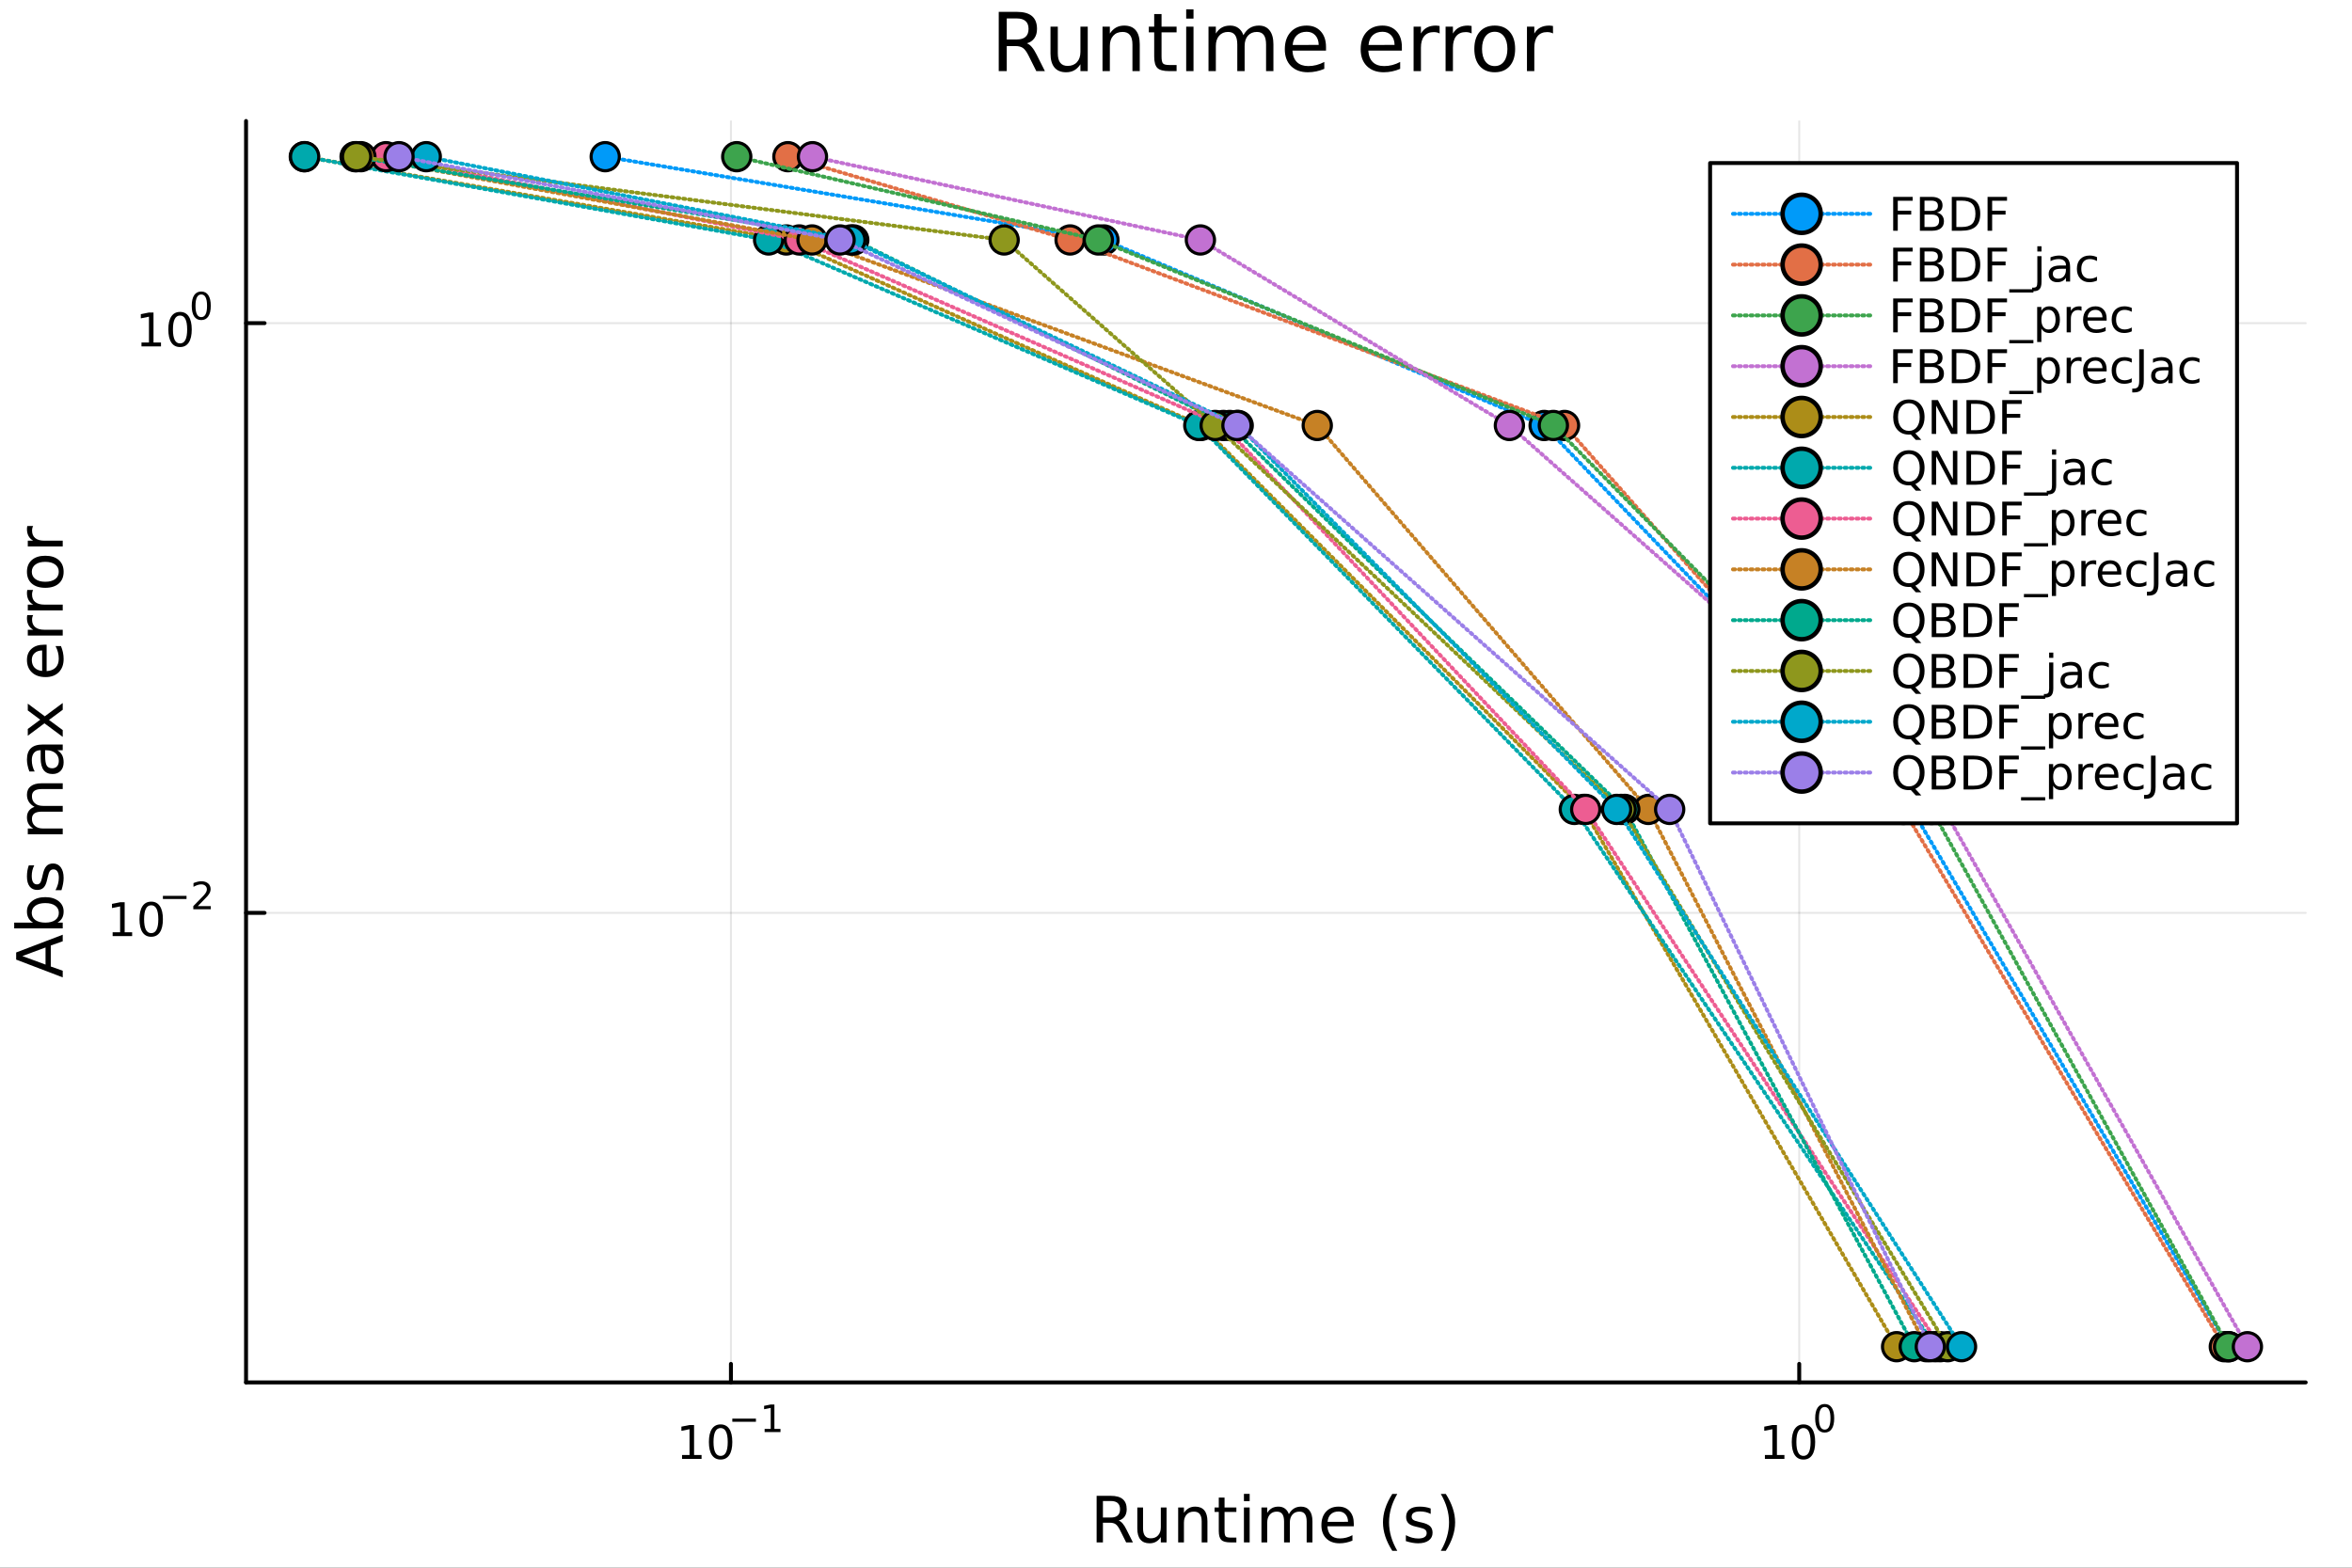 <?xml version="1.0" encoding="utf-8"?>
<svg xmlns="http://www.w3.org/2000/svg" xmlns:xlink="http://www.w3.org/1999/xlink" width="600" height="400" viewBox="0 0 2400 1600">
<rect x="0" y="0" width="2400" height="1600" fill="#333333" stroke="none"/>
<defs>
  <clipPath id="clip660">
    <rect x="0" y="0" width="2400" height="1600"/>
  </clipPath>
</defs>
<path clip-path="url(#clip660)" d="M0 1600 L2400 1600 L2400 0 L0 0  Z" fill="#ffffff" fill-rule="evenodd" fill-opacity="1"/>
<defs>
  <clipPath id="clip661">
    <rect x="480" y="0" width="1681" height="1600"/>
  </clipPath>
</defs>
<path clip-path="url(#clip660)" d="M251.071 1410.9 L2352.76 1410.9 L2352.76 123.472 L251.071 123.472  Z" fill="#ffffff" fill-rule="evenodd" fill-opacity="1"/>
<defs>
  <clipPath id="clip662">
    <rect x="251" y="123" width="2103" height="1288"/>
  </clipPath>
</defs>
<polyline clip-path="url(#clip662)" style="stroke:#000000; stroke-linecap:round; stroke-linejoin:round; stroke-width:2; stroke-opacity:0.1; fill:none" points="745.853,1410.9 745.853,123.472 "/>
<polyline clip-path="url(#clip662)" style="stroke:#000000; stroke-linecap:round; stroke-linejoin:round; stroke-width:2; stroke-opacity:0.1; fill:none" points="1835.94,1410.9 1835.94,123.472 "/>
<polyline clip-path="url(#clip660)" style="stroke:#000000; stroke-linecap:round; stroke-linejoin:round; stroke-width:4; stroke-opacity:1; fill:none" points="251.071,1410.9 2352.76,1410.9 "/>
<polyline clip-path="url(#clip660)" style="stroke:#000000; stroke-linecap:round; stroke-linejoin:round; stroke-width:4; stroke-opacity:1; fill:none" points="745.853,1410.9 745.853,1392 "/>
<polyline clip-path="url(#clip660)" style="stroke:#000000; stroke-linecap:round; stroke-linejoin:round; stroke-width:4; stroke-opacity:1; fill:none" points="1835.94,1410.9 1835.94,1392 "/>
<path clip-path="url(#clip660)" d="M695.968 1485.02 L703.607 1485.02 L703.607 1458.66 L695.297 1460.32 L695.297 1456.06 L703.561 1454.4 L708.237 1454.4 L708.237 1485.02 L715.876 1485.02 L715.876 1488.96 L695.968 1488.96 L695.968 1485.02 Z" fill="#000000" fill-rule="nonzero" fill-opacity="1" /><path clip-path="url(#clip660)" d="M735.32 1457.48 Q731.709 1457.48 729.88 1461.04 Q728.075 1464.58 728.075 1471.71 Q728.075 1478.82 729.88 1482.38 Q731.709 1485.92 735.32 1485.92 Q738.954 1485.92 740.76 1482.38 Q742.588 1478.82 742.588 1471.71 Q742.588 1464.58 740.76 1461.04 Q738.954 1457.48 735.32 1457.48 M735.32 1453.77 Q741.13 1453.77 744.186 1458.38 Q747.264 1462.96 747.264 1471.71 Q747.264 1480.44 744.186 1485.04 Q741.13 1489.63 735.32 1489.63 Q729.51 1489.63 726.431 1485.04 Q723.376 1480.44 723.376 1471.71 Q723.376 1462.96 726.431 1458.38 Q729.51 1453.77 735.32 1453.77 Z" fill="#000000" fill-rule="nonzero" fill-opacity="1" /><path clip-path="url(#clip660)" d="M747.264 1447.87 L771.376 1447.87 L771.376 1451.07 L747.264 1451.07 L747.264 1447.87 Z" fill="#000000" fill-rule="nonzero" fill-opacity="1" /><path clip-path="url(#clip660)" d="M780.234 1458.35 L786.441 1458.35 L786.441 1436.93 L779.689 1438.28 L779.689 1434.82 L786.403 1433.47 L790.202 1433.47 L790.202 1458.35 L796.409 1458.35 L796.409 1461.55 L780.234 1461.55 L780.234 1458.35 Z" fill="#000000" fill-rule="nonzero" fill-opacity="1" /><path clip-path="url(#clip660)" d="M1800.92 1485.02 L1808.56 1485.02 L1808.56 1458.66 L1800.25 1460.32 L1800.25 1456.06 L1808.52 1454.4 L1813.19 1454.4 L1813.19 1485.02 L1820.83 1485.02 L1820.83 1488.96 L1800.92 1488.96 L1800.92 1485.02 Z" fill="#000000" fill-rule="nonzero" fill-opacity="1" /><path clip-path="url(#clip660)" d="M1840.28 1457.48 Q1836.66 1457.48 1834.84 1461.04 Q1833.03 1464.58 1833.03 1471.71 Q1833.03 1478.82 1834.84 1482.38 Q1836.66 1485.92 1840.28 1485.92 Q1843.91 1485.92 1845.72 1482.38 Q1847.54 1478.82 1847.54 1471.71 Q1847.54 1464.58 1845.72 1461.04 Q1843.91 1457.48 1840.28 1457.48 M1840.28 1453.77 Q1846.09 1453.77 1849.14 1458.38 Q1852.22 1462.96 1852.22 1471.71 Q1852.22 1480.44 1849.14 1485.04 Q1846.09 1489.63 1840.28 1489.63 Q1834.47 1489.63 1831.39 1485.04 Q1828.33 1480.44 1828.33 1471.71 Q1828.33 1462.96 1831.39 1458.38 Q1834.47 1453.77 1840.28 1453.77 Z" fill="#000000" fill-rule="nonzero" fill-opacity="1" /><path clip-path="url(#clip660)" d="M1861.93 1435.97 Q1858.99 1435.97 1857.51 1438.86 Q1856.04 1441.74 1856.04 1447.53 Q1856.04 1453.31 1857.51 1456.2 Q1858.99 1459.08 1861.93 1459.08 Q1864.88 1459.08 1866.34 1456.2 Q1867.83 1453.31 1867.83 1447.53 Q1867.83 1441.74 1866.34 1438.86 Q1864.88 1435.97 1861.93 1435.97 M1861.93 1432.96 Q1866.65 1432.96 1869.13 1436.7 Q1871.63 1440.43 1871.63 1447.53 Q1871.63 1454.62 1869.13 1458.37 Q1866.65 1462.09 1861.93 1462.09 Q1857.2 1462.09 1854.7 1458.37 Q1852.22 1454.62 1852.22 1447.53 Q1852.22 1440.43 1854.7 1436.7 Q1857.2 1432.96 1861.93 1432.96 Z" fill="#000000" fill-rule="nonzero" fill-opacity="1" /><path clip-path="url(#clip660)" d="M1141.55 1551.91 Q1143.61 1552.61 1145.56 1554.9 Q1147.53 1557.19 1149.5 1561.2 L1156.03 1574.19 L1149.12 1574.19 L1143.04 1562 Q1140.69 1557.22 1138.46 1555.66 Q1136.26 1554.1 1132.44 1554.1 L1125.44 1554.1 L1125.44 1574.19 L1119.01 1574.19 L1119.01 1526.67 L1133.52 1526.67 Q1141.67 1526.67 1145.68 1530.07 Q1149.69 1533.48 1149.69 1540.35 Q1149.69 1544.84 1147.59 1547.8 Q1145.52 1550.76 1141.55 1551.91 M1125.44 1531.95 L1125.44 1548.82 L1133.52 1548.82 Q1138.17 1548.82 1140.53 1546.69 Q1142.91 1544.52 1142.91 1540.35 Q1142.91 1536.18 1140.53 1534.08 Q1138.17 1531.95 1133.52 1531.95 L1125.44 1531.95 Z" fill="#000000" fill-rule="nonzero" fill-opacity="1" /><path clip-path="url(#clip660)" d="M1160.52 1560.12 L1160.52 1538.54 L1166.37 1538.54 L1166.37 1559.89 Q1166.37 1564.96 1168.35 1567.5 Q1170.32 1570.02 1174.27 1570.02 Q1179.01 1570.02 1181.74 1566.99 Q1184.51 1563.97 1184.51 1558.75 L1184.51 1538.54 L1190.37 1538.54 L1190.37 1574.19 L1184.51 1574.19 L1184.51 1568.71 Q1182.38 1571.96 1179.55 1573.55 Q1176.75 1575.11 1173.02 1575.11 Q1166.88 1575.11 1163.7 1571.29 Q1160.52 1567.47 1160.52 1560.12 M1175.25 1537.68 L1175.25 1537.68 Z" fill="#000000" fill-rule="nonzero" fill-opacity="1" /><path clip-path="url(#clip660)" d="M1232.07 1552.67 L1232.07 1574.19 L1226.21 1574.19 L1226.21 1552.86 Q1226.21 1547.8 1224.24 1545.29 Q1222.26 1542.77 1218.32 1542.77 Q1213.57 1542.77 1210.84 1545.79 Q1208.1 1548.82 1208.1 1554.04 L1208.1 1574.19 L1202.21 1574.19 L1202.21 1538.54 L1208.1 1538.54 L1208.1 1544.08 Q1210.2 1540.86 1213.03 1539.27 Q1215.9 1537.68 1219.62 1537.68 Q1225.76 1537.68 1228.91 1541.5 Q1232.07 1545.29 1232.07 1552.67 Z" fill="#000000" fill-rule="nonzero" fill-opacity="1" /><path clip-path="url(#clip660)" d="M1249.54 1528.42 L1249.54 1538.54 L1261.6 1538.54 L1261.6 1543.09 L1249.54 1543.09 L1249.54 1562.44 Q1249.54 1566.8 1250.72 1568.04 Q1251.93 1569.28 1255.59 1569.28 L1261.6 1569.28 L1261.6 1574.19 L1255.59 1574.19 Q1248.81 1574.19 1246.23 1571.67 Q1243.65 1569.12 1243.65 1562.44 L1243.65 1543.09 L1239.35 1543.09 L1239.35 1538.54 L1243.65 1538.54 L1243.65 1528.42 L1249.54 1528.42 Z" fill="#000000" fill-rule="nonzero" fill-opacity="1" /><path clip-path="url(#clip660)" d="M1269.31 1538.54 L1275.16 1538.54 L1275.16 1574.19 L1269.31 1574.19 L1269.31 1538.54 M1269.31 1524.66 L1275.16 1524.66 L1275.16 1532.08 L1269.31 1532.08 L1269.31 1524.66 Z" fill="#000000" fill-rule="nonzero" fill-opacity="1" /><path clip-path="url(#clip660)" d="M1315.17 1545.38 Q1317.37 1541.43 1320.42 1539.56 Q1323.48 1537.68 1327.62 1537.68 Q1333.19 1537.68 1336.21 1541.59 Q1339.23 1545.48 1339.23 1552.67 L1339.23 1574.19 L1333.34 1574.19 L1333.34 1552.86 Q1333.34 1547.74 1331.53 1545.25 Q1329.72 1542.77 1325.99 1542.77 Q1321.44 1542.77 1318.8 1545.79 Q1316.16 1548.82 1316.16 1554.04 L1316.16 1574.19 L1310.27 1574.19 L1310.27 1552.86 Q1310.27 1547.7 1308.45 1545.25 Q1306.64 1542.77 1302.85 1542.77 Q1298.36 1542.77 1295.72 1545.83 Q1293.08 1548.85 1293.08 1554.04 L1293.08 1574.19 L1287.19 1574.19 L1287.19 1538.54 L1293.08 1538.54 L1293.08 1544.08 Q1295.09 1540.8 1297.89 1539.24 Q1300.69 1537.68 1304.54 1537.68 Q1308.42 1537.68 1311.13 1539.65 Q1313.87 1541.62 1315.17 1545.38 Z" fill="#000000" fill-rule="nonzero" fill-opacity="1" /><path clip-path="url(#clip660)" d="M1381.41 1554.9 L1381.41 1557.76 L1354.48 1557.76 Q1354.86 1563.81 1358.11 1566.99 Q1361.39 1570.14 1367.21 1570.14 Q1370.58 1570.14 1373.73 1569.32 Q1376.92 1568.49 1380.04 1566.83 L1380.04 1572.37 Q1376.89 1573.71 1373.58 1574.41 Q1370.27 1575.11 1366.86 1575.11 Q1358.33 1575.11 1353.33 1570.14 Q1348.37 1565.18 1348.37 1556.71 Q1348.37 1547.96 1353.08 1542.83 Q1357.82 1537.68 1365.84 1537.68 Q1373.03 1537.68 1377.2 1542.33 Q1381.41 1546.94 1381.41 1554.9 M1375.55 1553.18 Q1375.49 1548.37 1372.84 1545.51 Q1370.23 1542.64 1365.9 1542.64 Q1361 1542.64 1358.04 1545.41 Q1355.11 1548.18 1354.67 1553.21 L1375.55 1553.18 Z" fill="#000000" fill-rule="nonzero" fill-opacity="1" /><path clip-path="url(#clip660)" d="M1425.81 1524.72 Q1421.54 1532.04 1419.47 1539.21 Q1417.4 1546.37 1417.4 1553.72 Q1417.4 1561.07 1419.47 1568.3 Q1421.57 1575.49 1425.81 1582.78 L1420.71 1582.78 Q1415.94 1575.3 1413.55 1568.07 Q1411.2 1560.85 1411.2 1553.72 Q1411.2 1546.62 1413.55 1539.43 Q1415.91 1532.24 1420.71 1524.72 L1425.81 1524.72 Z" fill="#000000" fill-rule="nonzero" fill-opacity="1" /><path clip-path="url(#clip660)" d="M1459.89 1539.59 L1459.89 1545.13 Q1457.41 1543.85 1454.74 1543.22 Q1452.06 1542.58 1449.2 1542.58 Q1444.84 1542.58 1442.64 1543.92 Q1440.48 1545.25 1440.48 1547.93 Q1440.48 1549.96 1442.04 1551.14 Q1443.6 1552.29 1448.31 1553.34 L1450.31 1553.78 Q1456.55 1555.12 1459.16 1557.57 Q1461.8 1559.99 1461.8 1564.35 Q1461.8 1569.32 1457.86 1572.21 Q1453.94 1575.11 1447.07 1575.11 Q1444.2 1575.11 1441.08 1574.54 Q1438 1573.99 1434.56 1572.88 L1434.56 1566.83 Q1437.81 1568.52 1440.96 1569.38 Q1444.11 1570.21 1447.19 1570.21 Q1451.33 1570.21 1453.56 1568.81 Q1455.79 1567.37 1455.79 1564.8 Q1455.79 1562.41 1454.17 1561.14 Q1452.57 1559.86 1447.13 1558.68 L1445.09 1558.21 Q1439.65 1557.06 1437.23 1554.71 Q1434.81 1552.32 1434.81 1548.18 Q1434.81 1543.15 1438.38 1540.42 Q1441.94 1537.68 1448.5 1537.68 Q1451.75 1537.68 1454.61 1538.16 Q1457.48 1538.63 1459.89 1539.59 Z" fill="#000000" fill-rule="nonzero" fill-opacity="1" /><path clip-path="url(#clip660)" d="M1470.21 1524.72 L1475.3 1524.72 Q1480.07 1532.24 1482.43 1539.43 Q1484.82 1546.62 1484.82 1553.72 Q1484.82 1560.85 1482.43 1568.07 Q1480.07 1575.3 1475.3 1582.78 L1470.21 1582.78 Q1474.44 1575.49 1476.51 1568.3 Q1478.61 1561.07 1478.61 1553.72 Q1478.61 1546.37 1476.51 1539.21 Q1474.44 1532.04 1470.21 1524.72 Z" fill="#000000" fill-rule="nonzero" fill-opacity="1" /><polyline clip-path="url(#clip662)" style="stroke:#000000; stroke-linecap:round; stroke-linejoin:round; stroke-width:2; stroke-opacity:0.1; fill:none" points="251.071,931.683 2352.76,931.683 "/>
<polyline clip-path="url(#clip662)" style="stroke:#000000; stroke-linecap:round; stroke-linejoin:round; stroke-width:2; stroke-opacity:0.1; fill:none" points="251.071,329.8 2352.76,329.8 "/>
<polyline clip-path="url(#clip660)" style="stroke:#000000; stroke-linecap:round; stroke-linejoin:round; stroke-width:4; stroke-opacity:1; fill:none" points="251.071,1410.9 251.071,123.472 "/>
<polyline clip-path="url(#clip660)" style="stroke:#000000; stroke-linecap:round; stroke-linejoin:round; stroke-width:4; stroke-opacity:1; fill:none" points="251.071,931.683 269.969,931.683 "/>
<polyline clip-path="url(#clip660)" style="stroke:#000000; stroke-linecap:round; stroke-linejoin:round; stroke-width:4; stroke-opacity:1; fill:none" points="251.071,329.8 269.969,329.8 "/>
<path clip-path="url(#clip660)" d="M114.931 951.475 L122.57 951.475 L122.57 925.11 L114.26 926.776 L114.26 922.517 L122.524 920.851 L127.2 920.851 L127.2 951.475 L134.839 951.475 L134.839 955.411 L114.931 955.411 L114.931 951.475 Z" fill="#000000" fill-rule="nonzero" fill-opacity="1" /><path clip-path="url(#clip660)" d="M154.283 923.929 Q150.672 923.929 148.843 927.494 Q147.038 931.036 147.038 938.165 Q147.038 945.272 148.843 948.836 Q150.672 952.378 154.283 952.378 Q157.917 952.378 159.723 948.836 Q161.552 945.272 161.552 938.165 Q161.552 931.036 159.723 927.494 Q157.917 923.929 154.283 923.929 M154.283 920.226 Q160.093 920.226 163.149 924.832 Q166.227 929.415 166.227 938.165 Q166.227 946.892 163.149 951.498 Q160.093 956.082 154.283 956.082 Q148.473 956.082 145.394 951.498 Q142.339 946.892 142.339 938.165 Q142.339 929.415 145.394 924.832 Q148.473 920.226 154.283 920.226 Z" fill="#000000" fill-rule="nonzero" fill-opacity="1" /><path clip-path="url(#clip660)" d="M166.227 914.327 L190.339 914.327 L190.339 917.524 L166.227 917.524 L166.227 914.327 Z" fill="#000000" fill-rule="nonzero" fill-opacity="1" /><path clip-path="url(#clip660)" d="M201.812 924.803 L215.071 924.803 L215.071 928 L197.241 928 L197.241 924.803 Q199.404 922.565 203.128 918.803 Q206.871 915.023 207.83 913.932 Q209.655 911.882 210.369 910.471 Q211.103 909.042 211.103 907.669 Q211.103 905.431 209.523 904.02 Q207.962 902.61 205.442 902.61 Q203.655 902.61 201.661 903.23 Q199.686 903.851 197.43 905.111 L197.43 901.274 Q199.724 900.353 201.718 899.882 Q203.711 899.412 205.366 899.412 Q209.73 899.412 212.325 901.594 Q214.921 903.776 214.921 907.424 Q214.921 909.155 214.263 910.716 Q213.623 912.258 211.912 914.364 Q211.441 914.91 208.921 917.524 Q206.401 920.12 201.812 924.803 Z" fill="#000000" fill-rule="nonzero" fill-opacity="1" /><path clip-path="url(#clip660)" d="M144.366 349.593 L152.004 349.593 L152.004 323.227 L143.694 324.894 L143.694 320.634 L151.958 318.968 L156.634 318.968 L156.634 349.593 L164.273 349.593 L164.273 353.528 L144.366 353.528 L144.366 349.593 Z" fill="#000000" fill-rule="nonzero" fill-opacity="1" /><path clip-path="url(#clip660)" d="M183.717 322.046 Q180.106 322.046 178.277 325.611 Q176.472 329.153 176.472 336.282 Q176.472 343.389 178.277 346.954 Q180.106 350.495 183.717 350.495 Q187.351 350.495 189.157 346.954 Q190.986 343.389 190.986 336.282 Q190.986 329.153 189.157 325.611 Q187.351 322.046 183.717 322.046 M183.717 318.343 Q189.527 318.343 192.583 322.949 Q195.662 327.532 195.662 336.282 Q195.662 345.009 192.583 349.616 Q189.527 354.199 183.717 354.199 Q177.907 354.199 174.828 349.616 Q171.773 345.009 171.773 336.282 Q171.773 327.532 174.828 322.949 Q177.907 318.343 183.717 318.343 Z" fill="#000000" fill-rule="nonzero" fill-opacity="1" /><path clip-path="url(#clip660)" d="M205.366 300.539 Q202.432 300.539 200.947 303.435 Q199.48 306.313 199.48 312.105 Q199.48 317.879 200.947 320.776 Q202.432 323.653 205.366 323.653 Q208.319 323.653 209.786 320.776 Q211.272 317.879 211.272 312.105 Q211.272 306.313 209.786 303.435 Q208.319 300.539 205.366 300.539 M205.366 297.529 Q210.087 297.529 212.57 301.272 Q215.071 304.996 215.071 312.105 Q215.071 319.196 212.57 322.939 Q210.087 326.663 205.366 326.663 Q200.646 326.663 198.144 322.939 Q195.662 319.196 195.662 312.105 Q195.662 304.996 198.144 301.272 Q200.646 297.529 205.366 297.529 Z" fill="#000000" fill-rule="nonzero" fill-opacity="1" /><path clip-path="url(#clip660)" d="M22.818 975.757 L46.467 984.478 L46.467 967.004 L22.818 975.757 M16.484 979.385 L16.484 972.096 L64.004 953.986 L64.004 960.67 L51.814 964.999 L51.814 986.419 L64.004 990.748 L64.004 997.527 L16.484 979.385 Z" fill="#000000" fill-rule="nonzero" fill-opacity="1" /><path clip-path="url(#clip660)" d="M46.212 921.712 Q39.751 921.712 36.09 924.386 Q32.398 927.027 32.398 931.674 Q32.398 936.321 36.09 938.995 Q39.751 941.637 46.212 941.637 Q52.673 941.637 56.365 938.995 Q60.026 936.321 60.026 931.674 Q60.026 927.027 56.365 924.386 Q52.673 921.712 46.212 921.712 M33.767 941.637 Q30.584 939.791 29.056 936.99 Q27.497 934.157 27.497 930.242 Q27.497 923.749 32.653 919.707 Q37.809 915.633 46.212 915.633 Q54.615 915.633 59.771 919.707 Q64.927 923.749 64.927 930.242 Q64.927 934.157 63.399 936.99 Q61.84 939.791 58.657 941.637 L64.004 941.637 L64.004 947.525 L14.479 947.525 L14.479 941.637 L33.767 941.637 Z" fill="#000000" fill-rule="nonzero" fill-opacity="1" /><path clip-path="url(#clip660)" d="M29.407 883.199 L34.945 883.199 Q33.672 885.682 33.035 888.356 Q32.398 891.029 32.398 893.894 Q32.398 898.254 33.735 900.45 Q35.072 902.615 37.746 902.615 Q39.783 902.615 40.96 901.055 Q42.106 899.496 43.157 894.785 L43.602 892.78 Q44.939 886.541 47.39 883.931 Q49.809 881.29 54.169 881.29 Q59.134 881.29 62.031 885.236 Q64.927 889.151 64.927 896.026 Q64.927 898.891 64.354 902.01 Q63.813 905.097 62.699 908.535 L56.652 908.535 Q58.339 905.288 59.198 902.137 Q60.026 898.986 60.026 895.899 Q60.026 891.761 58.625 889.533 Q57.193 887.305 54.615 887.305 Q52.228 887.305 50.955 888.929 Q49.681 890.52 48.504 895.963 L48.026 898 Q46.88 903.442 44.525 905.861 Q42.138 908.28 38 908.28 Q32.971 908.28 30.234 904.715 Q27.497 901.151 27.497 894.594 Q27.497 891.347 27.974 888.483 Q28.452 885.618 29.407 883.199 Z" fill="#000000" fill-rule="nonzero" fill-opacity="1" /><path clip-path="url(#clip660)" d="M35.199 823.489 Q31.253 821.293 29.375 818.237 Q27.497 815.182 27.497 811.044 Q27.497 805.474 31.412 802.45 Q35.295 799.427 42.488 799.427 L64.004 799.427 L64.004 805.315 L42.679 805.315 Q37.555 805.315 35.072 807.129 Q32.589 808.943 32.589 812.667 Q32.589 817.219 35.613 819.861 Q38.637 822.502 43.857 822.502 L64.004 822.502 L64.004 828.391 L42.679 828.391 Q37.523 828.391 35.072 830.205 Q32.589 832.019 32.589 835.807 Q32.589 840.295 35.645 842.936 Q38.669 845.578 43.857 845.578 L64.004 845.578 L64.004 851.466 L28.356 851.466 L28.356 845.578 L33.894 845.578 Q30.616 843.573 29.056 840.772 Q27.497 837.971 27.497 834.12 Q27.497 830.237 29.47 827.531 Q31.444 824.794 35.199 823.489 Z" fill="#000000" fill-rule="nonzero" fill-opacity="1" /><path clip-path="url(#clip660)" d="M46.085 771.545 Q46.085 778.643 47.708 781.38 Q49.331 784.117 53.246 784.117 Q56.365 784.117 58.211 782.08 Q60.026 780.011 60.026 776.478 Q60.026 771.609 56.588 768.68 Q53.119 765.72 47.39 765.72 L46.085 765.72 L46.085 771.545 M43.666 759.864 L64.004 759.864 L64.004 765.72 L58.593 765.72 Q61.84 767.725 63.399 770.717 Q64.927 773.709 64.927 778.038 Q64.927 783.512 61.872 786.759 Q58.784 789.974 53.628 789.974 Q47.612 789.974 44.557 785.963 Q41.501 781.921 41.501 773.932 L41.501 765.72 L40.928 765.72 Q36.886 765.72 34.69 768.394 Q32.462 771.036 32.462 775.842 Q32.462 778.897 33.194 781.794 Q33.926 784.69 35.39 787.364 L29.98 787.364 Q28.738 784.149 28.133 781.125 Q27.497 778.102 27.497 775.237 Q27.497 767.503 31.507 763.683 Q35.518 759.864 43.666 759.864 Z" fill="#000000" fill-rule="nonzero" fill-opacity="1" /><path clip-path="url(#clip660)" d="M28.356 718.168 L45.703 731.059 L64.004 717.5 L64.004 724.407 L50 734.783 L64.004 745.159 L64.004 752.066 L45.353 738.22 L28.356 750.888 L28.356 743.981 L41.056 734.528 L28.356 725.075 L28.356 718.168 Z" fill="#000000" fill-rule="nonzero" fill-opacity="1" /><path clip-path="url(#clip660)" d="M44.716 658.013 L47.581 658.013 L47.581 684.939 Q53.628 684.558 56.811 681.311 Q59.962 678.033 59.962 672.208 Q59.962 668.834 59.134 665.683 Q58.307 662.5 56.652 659.381 L62.19 659.381 Q63.527 662.532 64.227 665.842 Q64.927 669.153 64.927 672.558 Q64.927 681.088 59.962 686.085 Q54.997 691.051 46.53 691.051 Q37.777 691.051 32.653 686.34 Q27.497 681.597 27.497 673.577 Q27.497 666.383 32.144 662.214 Q36.759 658.013 44.716 658.013 M42.997 663.869 Q38.191 663.933 35.327 666.574 Q32.462 669.184 32.462 673.513 Q32.462 678.415 35.231 681.375 Q38 684.303 43.029 684.748 L42.997 663.869 Z" fill="#000000" fill-rule="nonzero" fill-opacity="1" /><path clip-path="url(#clip660)" d="M33.831 627.744 Q33.258 628.73 33.003 629.908 Q32.717 631.054 32.717 632.454 Q32.717 637.419 35.963 640.093 Q39.178 642.735 45.225 642.735 L64.004 642.735 L64.004 648.623 L28.356 648.623 L28.356 642.735 L33.894 642.735 Q30.648 640.889 29.088 637.929 Q27.497 634.969 27.497 630.735 Q27.497 630.131 27.592 629.399 Q27.656 628.667 27.815 627.775 L33.831 627.744 Z" fill="#000000" fill-rule="nonzero" fill-opacity="1" /><path clip-path="url(#clip660)" d="M33.831 602.09 Q33.258 603.076 33.003 604.254 Q32.717 605.4 32.717 606.8 Q32.717 611.766 35.963 614.439 Q39.178 617.081 45.225 617.081 L64.004 617.081 L64.004 622.969 L28.356 622.969 L28.356 617.081 L33.894 617.081 Q30.648 615.235 29.088 612.275 Q27.497 609.315 27.497 605.082 Q27.497 604.477 27.592 603.745 Q27.656 603.013 27.815 602.122 L33.831 602.09 Z" fill="#000000" fill-rule="nonzero" fill-opacity="1" /><path clip-path="url(#clip660)" d="M32.462 583.566 Q32.462 588.276 36.154 591.013 Q39.815 593.751 46.212 593.751 Q52.609 593.751 56.302 591.045 Q59.962 588.308 59.962 583.566 Q59.962 578.887 56.27 576.15 Q52.578 573.412 46.212 573.412 Q39.878 573.412 36.186 576.15 Q32.462 578.887 32.462 583.566 M27.497 583.566 Q27.497 575.927 32.462 571.566 Q37.427 567.206 46.212 567.206 Q54.965 567.206 59.962 571.566 Q64.927 575.927 64.927 583.566 Q64.927 591.236 59.962 595.597 Q54.965 599.925 46.212 599.925 Q37.427 599.925 32.462 595.597 Q27.497 591.236 27.497 583.566 Z" fill="#000000" fill-rule="nonzero" fill-opacity="1" /><path clip-path="url(#clip660)" d="M33.831 536.841 Q33.258 537.828 33.003 539.006 Q32.717 540.151 32.717 541.552 Q32.717 546.517 35.963 549.191 Q39.178 551.833 45.225 551.833 L64.004 551.833 L64.004 557.721 L28.356 557.721 L28.356 551.833 L33.894 551.833 Q30.648 549.986 29.088 547.026 Q27.497 544.066 27.497 539.833 Q27.497 539.228 27.592 538.496 Q27.656 537.764 27.815 536.873 L33.831 536.841 Z" fill="#000000" fill-rule="nonzero" fill-opacity="1" /><path clip-path="url(#clip660)" d="M1047.8 44.22 Q1050.43 45.111 1052.9 48.028 Q1055.42 50.944 1057.93 56.048 L1066.23 72.576 L1057.44 72.576 L1049.7 57.061 Q1046.71 50.985 1043.87 49 Q1041.08 47.015 1036.21 47.015 L1027.3 47.015 L1027.3 72.576 L1019.12 72.576 L1019.12 12.096 L1037.59 12.096 Q1047.96 12.096 1053.07 16.43 Q1058.17 20.765 1058.17 29.515 Q1058.17 35.227 1055.5 38.994 Q1052.86 42.761 1047.8 44.22 M1027.3 18.82 L1027.3 40.29 L1037.59 40.29 Q1043.51 40.29 1046.5 37.576 Q1049.54 34.822 1049.54 29.515 Q1049.54 24.208 1046.5 21.535 Q1043.51 18.82 1037.59 18.82 L1027.3 18.82 Z" fill="#000000" fill-rule="nonzero" fill-opacity="1" /><path clip-path="url(#clip660)" d="M1071.94 54.671 L1071.94 27.206 L1079.4 27.206 L1079.4 54.387 Q1079.4 60.828 1081.91 64.069 Q1084.42 67.269 1089.44 67.269 Q1095.48 67.269 1098.96 63.421 Q1102.49 59.573 1102.49 52.929 L1102.49 27.206 L1109.94 27.206 L1109.94 72.576 L1102.49 72.576 L1102.49 65.608 Q1099.77 69.74 1096.17 71.766 Q1092.6 73.751 1087.86 73.751 Q1080.05 73.751 1075.99 68.89 Q1071.94 64.029 1071.94 54.671 M1090.7 26.112 L1090.7 26.112 Z" fill="#000000" fill-rule="nonzero" fill-opacity="1" /><path clip-path="url(#clip660)" d="M1163.01 45.192 L1163.01 72.576 L1155.55 72.576 L1155.55 45.435 Q1155.55 38.994 1153.04 35.794 Q1150.53 32.594 1145.51 32.594 Q1139.47 32.594 1135.99 36.442 Q1132.5 40.29 1132.5 46.934 L1132.5 72.576 L1125.01 72.576 L1125.01 27.206 L1132.5 27.206 L1132.5 34.254 Q1135.18 30.163 1138.78 28.138 Q1142.43 26.112 1147.17 26.112 Q1154.99 26.112 1159 30.973 Q1163.01 35.794 1163.01 45.192 Z" fill="#000000" fill-rule="nonzero" fill-opacity="1" /><path clip-path="url(#clip660)" d="M1185.25 14.324 L1185.25 27.206 L1200.6 27.206 L1200.6 32.999 L1185.25 32.999 L1185.25 57.628 Q1185.25 63.178 1186.75 64.758 Q1188.29 66.338 1192.94 66.338 L1200.6 66.338 L1200.6 72.576 L1192.94 72.576 Q1184.32 72.576 1181.03 69.376 Q1177.75 66.135 1177.75 57.628 L1177.75 32.999 L1172.28 32.999 L1172.28 27.206 L1177.75 27.206 L1177.75 14.324 L1185.25 14.324 Z" fill="#000000" fill-rule="nonzero" fill-opacity="1" /><path clip-path="url(#clip660)" d="M1210.4 27.206 L1217.86 27.206 L1217.86 72.576 L1210.4 72.576 L1210.4 27.206 M1210.4 9.544 L1217.86 9.544 L1217.86 18.983 L1210.4 18.983 L1210.4 9.544 Z" fill="#000000" fill-rule="nonzero" fill-opacity="1" /><path clip-path="url(#clip660)" d="M1268.78 35.915 Q1271.57 30.892 1275.46 28.502 Q1279.35 26.112 1284.62 26.112 Q1291.71 26.112 1295.55 31.095 Q1299.4 36.037 1299.4 45.192 L1299.4 72.576 L1291.91 72.576 L1291.91 45.435 Q1291.91 38.913 1289.6 35.753 Q1287.29 32.594 1282.55 32.594 Q1276.76 32.594 1273.4 36.442 Q1270.03 40.29 1270.03 46.934 L1270.03 72.576 L1262.54 72.576 L1262.54 45.435 Q1262.54 38.873 1260.23 35.753 Q1257.92 32.594 1253.1 32.594 Q1247.39 32.594 1244.03 36.482 Q1240.66 40.331 1240.66 46.934 L1240.66 72.576 L1233.17 72.576 L1233.17 27.206 L1240.66 27.206 L1240.66 34.254 Q1243.22 30.082 1246.78 28.097 Q1250.35 26.112 1255.25 26.112 Q1260.19 26.112 1263.63 28.624 Q1267.12 31.135 1268.78 35.915 Z" fill="#000000" fill-rule="nonzero" fill-opacity="1" /><path clip-path="url(#clip660)" d="M1353.08 48.028 L1353.08 51.673 L1318.81 51.673 Q1319.29 59.37 1323.42 63.421 Q1327.6 67.431 1335.01 67.431 Q1339.3 67.431 1343.31 66.378 Q1347.36 65.325 1351.33 63.218 L1351.33 70.267 Q1347.32 71.968 1343.11 72.86 Q1338.9 73.751 1334.56 73.751 Q1323.71 73.751 1317.35 67.431 Q1311.03 61.112 1311.03 50.337 Q1311.03 39.197 1317.02 32.675 Q1323.06 26.112 1333.27 26.112 Q1342.42 26.112 1347.73 32.026 Q1353.08 37.9 1353.08 48.028 M1345.62 45.84 Q1345.54 39.723 1342.18 36.077 Q1338.86 32.431 1333.35 32.431 Q1327.11 32.431 1323.34 35.956 Q1319.62 39.48 1319.05 45.88 L1345.62 45.84 Z" fill="#000000" fill-rule="nonzero" fill-opacity="1" /><path clip-path="url(#clip660)" d="M1430.49 48.028 L1430.49 51.673 L1396.22 51.673 Q1396.7 59.37 1400.84 63.421 Q1405.01 67.431 1412.42 67.431 Q1416.72 67.431 1420.73 66.378 Q1424.78 65.325 1428.75 63.218 L1428.75 70.267 Q1424.74 71.968 1420.52 72.86 Q1416.31 73.751 1411.98 73.751 Q1401.12 73.751 1394.76 67.431 Q1388.44 61.112 1388.44 50.337 Q1388.44 39.197 1394.44 32.675 Q1400.47 26.112 1410.68 26.112 Q1419.84 26.112 1425.14 32.026 Q1430.49 37.9 1430.49 48.028 M1423.04 45.84 Q1422.95 39.723 1419.59 36.077 Q1416.27 32.431 1410.76 32.431 Q1404.52 32.431 1400.76 35.956 Q1397.03 39.48 1396.46 45.88 L1423.04 45.84 Z" fill="#000000" fill-rule="nonzero" fill-opacity="1" /><path clip-path="url(#clip660)" d="M1469.01 34.173 Q1467.76 33.444 1466.26 33.12 Q1464.8 32.756 1463.02 32.756 Q1456.7 32.756 1453.3 36.888 Q1449.93 40.979 1449.93 48.676 L1449.93 72.576 L1442.44 72.576 L1442.44 27.206 L1449.93 27.206 L1449.93 34.254 Q1452.28 30.122 1456.05 28.138 Q1459.82 26.112 1465.21 26.112 Q1465.98 26.112 1466.91 26.234 Q1467.84 26.315 1468.97 26.517 L1469.01 34.173 Z" fill="#000000" fill-rule="nonzero" fill-opacity="1" /><path clip-path="url(#clip660)" d="M1501.66 34.173 Q1500.41 33.444 1498.91 33.12 Q1497.45 32.756 1495.67 32.756 Q1489.35 32.756 1485.95 36.888 Q1482.58 40.979 1482.58 48.676 L1482.58 72.576 L1475.09 72.576 L1475.09 27.206 L1482.58 27.206 L1482.58 34.254 Q1484.93 30.122 1488.7 28.138 Q1492.47 26.112 1497.86 26.112 Q1498.63 26.112 1499.56 26.234 Q1500.49 26.315 1501.62 26.517 L1501.66 34.173 Z" fill="#000000" fill-rule="nonzero" fill-opacity="1" /><path clip-path="url(#clip660)" d="M1525.24 32.431 Q1519.24 32.431 1515.76 37.131 Q1512.28 41.789 1512.28 49.931 Q1512.28 58.074 1515.72 62.773 Q1519.2 67.431 1525.24 67.431 Q1531.19 67.431 1534.68 62.732 Q1538.16 58.033 1538.16 49.931 Q1538.16 41.87 1534.68 37.171 Q1531.19 32.431 1525.24 32.431 M1525.24 26.112 Q1534.96 26.112 1540.51 32.431 Q1546.06 38.751 1546.06 49.931 Q1546.06 61.071 1540.51 67.431 Q1534.96 73.751 1525.24 73.751 Q1515.48 73.751 1509.93 67.431 Q1504.42 61.071 1504.42 49.931 Q1504.42 38.751 1509.93 32.431 Q1515.48 26.112 1525.24 26.112 Z" fill="#000000" fill-rule="nonzero" fill-opacity="1" /><path clip-path="url(#clip660)" d="M1584.71 34.173 Q1583.45 33.444 1581.95 33.12 Q1580.49 32.756 1578.71 32.756 Q1572.39 32.756 1568.99 36.888 Q1565.63 40.979 1565.63 48.676 L1565.63 72.576 L1558.13 72.576 L1558.13 27.206 L1565.63 27.206 L1565.63 34.254 Q1567.98 30.122 1571.74 28.138 Q1575.51 26.112 1580.9 26.112 Q1581.67 26.112 1582.6 26.234 Q1583.53 26.315 1584.67 26.517 L1584.71 34.173 Z" fill="#000000" fill-rule="nonzero" fill-opacity="1" /><polyline clip-path="url(#clip662)" style="stroke:#009af9; stroke-linecap:round; stroke-linejoin:round; stroke-width:4; stroke-opacity:1; fill:none" stroke-dasharray="2, 4" points="617.58,159.909 1126.46,244.903 1575.64,434.257 1950.95,826.096 2274.01,1374.46 "/>
<circle clip-path="url(#clip662)" cx="617.58" cy="159.909" r="14.4" fill="#009af9" fill-rule="evenodd" fill-opacity="1" stroke="#000000" stroke-opacity="1" stroke-width="3.2"/>
<circle clip-path="url(#clip662)" cx="1126.46" cy="244.903" r="14.4" fill="#009af9" fill-rule="evenodd" fill-opacity="1" stroke="#000000" stroke-opacity="1" stroke-width="3.2"/>
<circle clip-path="url(#clip662)" cx="1575.64" cy="434.257" r="14.4" fill="#009af9" fill-rule="evenodd" fill-opacity="1" stroke="#000000" stroke-opacity="1" stroke-width="3.2"/>
<circle clip-path="url(#clip662)" cx="1950.95" cy="826.096" r="14.4" fill="#009af9" fill-rule="evenodd" fill-opacity="1" stroke="#000000" stroke-opacity="1" stroke-width="3.2"/>
<circle clip-path="url(#clip662)" cx="2274.01" cy="1374.46" r="14.4" fill="#009af9" fill-rule="evenodd" fill-opacity="1" stroke="#000000" stroke-opacity="1" stroke-width="3.2"/>
<polyline clip-path="url(#clip662)" style="stroke:#e26f46; stroke-linecap:round; stroke-linejoin:round; stroke-width:4; stroke-opacity:1; fill:none" stroke-dasharray="2, 4" points="803.992,159.909 1091.94,244.903 1596.47,434.257 1942.27,826.096 2269.73,1374.46 "/>
<circle clip-path="url(#clip662)" cx="803.992" cy="159.909" r="14.4" fill="#e26f46" fill-rule="evenodd" fill-opacity="1" stroke="#000000" stroke-opacity="1" stroke-width="3.2"/>
<circle clip-path="url(#clip662)" cx="1091.94" cy="244.903" r="14.4" fill="#e26f46" fill-rule="evenodd" fill-opacity="1" stroke="#000000" stroke-opacity="1" stroke-width="3.2"/>
<circle clip-path="url(#clip662)" cx="1596.47" cy="434.257" r="14.4" fill="#e26f46" fill-rule="evenodd" fill-opacity="1" stroke="#000000" stroke-opacity="1" stroke-width="3.2"/>
<circle clip-path="url(#clip662)" cx="1942.27" cy="826.096" r="14.4" fill="#e26f46" fill-rule="evenodd" fill-opacity="1" stroke="#000000" stroke-opacity="1" stroke-width="3.2"/>
<circle clip-path="url(#clip662)" cx="2269.73" cy="1374.46" r="14.4" fill="#e26f46" fill-rule="evenodd" fill-opacity="1" stroke="#000000" stroke-opacity="1" stroke-width="3.2"/>
<polyline clip-path="url(#clip662)" style="stroke:#3da44d; stroke-linecap:round; stroke-linejoin:round; stroke-width:4; stroke-opacity:1; fill:none" stroke-dasharray="2, 4" points="751.776,159.909 1120.77,244.903 1585.06,434.257 1970.98,826.096 2274.07,1374.46 "/>
<circle clip-path="url(#clip662)" cx="751.776" cy="159.909" r="14.4" fill="#3da44d" fill-rule="evenodd" fill-opacity="1" stroke="#000000" stroke-opacity="1" stroke-width="3.2"/>
<circle clip-path="url(#clip662)" cx="1120.77" cy="244.903" r="14.4" fill="#3da44d" fill-rule="evenodd" fill-opacity="1" stroke="#000000" stroke-opacity="1" stroke-width="3.2"/>
<circle clip-path="url(#clip662)" cx="1585.06" cy="434.257" r="14.4" fill="#3da44d" fill-rule="evenodd" fill-opacity="1" stroke="#000000" stroke-opacity="1" stroke-width="3.2"/>
<circle clip-path="url(#clip662)" cx="1970.98" cy="826.096" r="14.4" fill="#3da44d" fill-rule="evenodd" fill-opacity="1" stroke="#000000" stroke-opacity="1" stroke-width="3.2"/>
<circle clip-path="url(#clip662)" cx="2274.07" cy="1374.46" r="14.4" fill="#3da44d" fill-rule="evenodd" fill-opacity="1" stroke="#000000" stroke-opacity="1" stroke-width="3.2"/>
<polyline clip-path="url(#clip662)" style="stroke:#c271d2; stroke-linecap:round; stroke-linejoin:round; stroke-width:4; stroke-opacity:1; fill:none" stroke-dasharray="2, 4" points="829.048,159.909 1224.9,244.903 1540.2,434.257 1983.63,826.096 2293.27,1374.46 "/>
<circle clip-path="url(#clip662)" cx="829.048" cy="159.909" r="14.4" fill="#c271d2" fill-rule="evenodd" fill-opacity="1" stroke="#000000" stroke-opacity="1" stroke-width="3.2"/>
<circle clip-path="url(#clip662)" cx="1224.9" cy="244.903" r="14.4" fill="#c271d2" fill-rule="evenodd" fill-opacity="1" stroke="#000000" stroke-opacity="1" stroke-width="3.2"/>
<circle clip-path="url(#clip662)" cx="1540.2" cy="434.257" r="14.4" fill="#c271d2" fill-rule="evenodd" fill-opacity="1" stroke="#000000" stroke-opacity="1" stroke-width="3.2"/>
<circle clip-path="url(#clip662)" cx="1983.63" cy="826.096" r="14.4" fill="#c271d2" fill-rule="evenodd" fill-opacity="1" stroke="#000000" stroke-opacity="1" stroke-width="3.2"/>
<circle clip-path="url(#clip662)" cx="2293.27" cy="1374.46" r="14.4" fill="#c271d2" fill-rule="evenodd" fill-opacity="1" stroke="#000000" stroke-opacity="1" stroke-width="3.2"/>
<polyline clip-path="url(#clip662)" style="stroke:#ac8d18; stroke-linecap:round; stroke-linejoin:round; stroke-width:4; stroke-opacity:1; fill:none" stroke-dasharray="2, 4" points="310.553,159.909 802.321,244.903 1225.46,434.257 1615.84,826.096 1935.31,1374.44 "/>
<circle clip-path="url(#clip662)" cx="310.553" cy="159.909" r="14.4" fill="#ac8d18" fill-rule="evenodd" fill-opacity="1" stroke="#000000" stroke-opacity="1" stroke-width="3.2"/>
<circle clip-path="url(#clip662)" cx="802.321" cy="244.903" r="14.4" fill="#ac8d18" fill-rule="evenodd" fill-opacity="1" stroke="#000000" stroke-opacity="1" stroke-width="3.2"/>
<circle clip-path="url(#clip662)" cx="1225.46" cy="434.257" r="14.4" fill="#ac8d18" fill-rule="evenodd" fill-opacity="1" stroke="#000000" stroke-opacity="1" stroke-width="3.2"/>
<circle clip-path="url(#clip662)" cx="1615.84" cy="826.096" r="14.4" fill="#ac8d18" fill-rule="evenodd" fill-opacity="1" stroke="#000000" stroke-opacity="1" stroke-width="3.2"/>
<circle clip-path="url(#clip662)" cx="1935.31" cy="1374.44" r="14.4" fill="#ac8d18" fill-rule="evenodd" fill-opacity="1" stroke="#000000" stroke-opacity="1" stroke-width="3.2"/>
<polyline clip-path="url(#clip662)" style="stroke:#00a9ad; stroke-linecap:round; stroke-linejoin:round; stroke-width:4; stroke-opacity:1; fill:none" stroke-dasharray="2, 4" points="310.841,159.909 784.298,244.903 1223.26,434.257 1606.46,826.096 1974.8,1374.44 "/>
<circle clip-path="url(#clip662)" cx="310.841" cy="159.909" r="14.4" fill="#00a9ad" fill-rule="evenodd" fill-opacity="1" stroke="#000000" stroke-opacity="1" stroke-width="3.2"/>
<circle clip-path="url(#clip662)" cx="784.298" cy="244.903" r="14.4" fill="#00a9ad" fill-rule="evenodd" fill-opacity="1" stroke="#000000" stroke-opacity="1" stroke-width="3.2"/>
<circle clip-path="url(#clip662)" cx="1223.26" cy="434.257" r="14.4" fill="#00a9ad" fill-rule="evenodd" fill-opacity="1" stroke="#000000" stroke-opacity="1" stroke-width="3.2"/>
<circle clip-path="url(#clip662)" cx="1606.46" cy="826.096" r="14.4" fill="#00a9ad" fill-rule="evenodd" fill-opacity="1" stroke="#000000" stroke-opacity="1" stroke-width="3.2"/>
<circle clip-path="url(#clip662)" cx="1974.8" cy="1374.44" r="14.4" fill="#00a9ad" fill-rule="evenodd" fill-opacity="1" stroke="#000000" stroke-opacity="1" stroke-width="3.2"/>
<polyline clip-path="url(#clip662)" style="stroke:#ed5d92; stroke-linecap:round; stroke-linejoin:round; stroke-width:4; stroke-opacity:1; fill:none" stroke-dasharray="2, 4" points="393.872,159.909 815.574,244.903 1248.34,434.257 1618.1,826.096 1979.76,1374.44 "/>
<circle clip-path="url(#clip662)" cx="393.872" cy="159.909" r="14.4" fill="#ed5d92" fill-rule="evenodd" fill-opacity="1" stroke="#000000" stroke-opacity="1" stroke-width="3.2"/>
<circle clip-path="url(#clip662)" cx="815.574" cy="244.903" r="14.4" fill="#ed5d92" fill-rule="evenodd" fill-opacity="1" stroke="#000000" stroke-opacity="1" stroke-width="3.2"/>
<circle clip-path="url(#clip662)" cx="1248.34" cy="434.257" r="14.4" fill="#ed5d92" fill-rule="evenodd" fill-opacity="1" stroke="#000000" stroke-opacity="1" stroke-width="3.2"/>
<circle clip-path="url(#clip662)" cx="1618.1" cy="826.096" r="14.4" fill="#ed5d92" fill-rule="evenodd" fill-opacity="1" stroke="#000000" stroke-opacity="1" stroke-width="3.2"/>
<circle clip-path="url(#clip662)" cx="1979.76" cy="1374.44" r="14.4" fill="#ed5d92" fill-rule="evenodd" fill-opacity="1" stroke="#000000" stroke-opacity="1" stroke-width="3.2"/>
<polyline clip-path="url(#clip662)" style="stroke:#c68125; stroke-linecap:round; stroke-linejoin:round; stroke-width:4; stroke-opacity:1; fill:none" stroke-dasharray="2, 4" points="368.226,159.909 828.618,244.903 1344.15,434.257 1682,826.096 1965.79,1374.44 "/>
<circle clip-path="url(#clip662)" cx="368.226" cy="159.909" r="14.4" fill="#c68125" fill-rule="evenodd" fill-opacity="1" stroke="#000000" stroke-opacity="1" stroke-width="3.2"/>
<circle clip-path="url(#clip662)" cx="828.618" cy="244.903" r="14.4" fill="#c68125" fill-rule="evenodd" fill-opacity="1" stroke="#000000" stroke-opacity="1" stroke-width="3.2"/>
<circle clip-path="url(#clip662)" cx="1344.15" cy="434.257" r="14.4" fill="#c68125" fill-rule="evenodd" fill-opacity="1" stroke="#000000" stroke-opacity="1" stroke-width="3.2"/>
<circle clip-path="url(#clip662)" cx="1682" cy="826.096" r="14.4" fill="#c68125" fill-rule="evenodd" fill-opacity="1" stroke="#000000" stroke-opacity="1" stroke-width="3.2"/>
<circle clip-path="url(#clip662)" cx="1965.79" cy="1374.44" r="14.4" fill="#c68125" fill-rule="evenodd" fill-opacity="1" stroke="#000000" stroke-opacity="1" stroke-width="3.2"/>
<polyline clip-path="url(#clip662)" style="stroke:#00a98d; stroke-linecap:round; stroke-linejoin:round; stroke-width:4; stroke-opacity:1; fill:none" stroke-dasharray="2, 4" points="362.35,159.909 871.19,244.903 1254.81,434.257 1657.96,826.096 1953.34,1374.44 "/>
<circle clip-path="url(#clip662)" cx="362.35" cy="159.909" r="14.4" fill="#00a98d" fill-rule="evenodd" fill-opacity="1" stroke="#000000" stroke-opacity="1" stroke-width="3.2"/>
<circle clip-path="url(#clip662)" cx="871.19" cy="244.903" r="14.4" fill="#00a98d" fill-rule="evenodd" fill-opacity="1" stroke="#000000" stroke-opacity="1" stroke-width="3.2"/>
<circle clip-path="url(#clip662)" cx="1254.81" cy="434.257" r="14.4" fill="#00a98d" fill-rule="evenodd" fill-opacity="1" stroke="#000000" stroke-opacity="1" stroke-width="3.2"/>
<circle clip-path="url(#clip662)" cx="1657.96" cy="826.096" r="14.4" fill="#00a98d" fill-rule="evenodd" fill-opacity="1" stroke="#000000" stroke-opacity="1" stroke-width="3.2"/>
<circle clip-path="url(#clip662)" cx="1953.34" cy="1374.44" r="14.4" fill="#00a98d" fill-rule="evenodd" fill-opacity="1" stroke="#000000" stroke-opacity="1" stroke-width="3.2"/>
<polyline clip-path="url(#clip662)" style="stroke:#8e971d; stroke-linecap:round; stroke-linejoin:round; stroke-width:4; stroke-opacity:1; fill:none" stroke-dasharray="2, 4" points="363.918,159.909 1024.64,244.903 1239.99,434.257 1654.25,826.096 1987.43,1374.44 "/>
<circle clip-path="url(#clip662)" cx="363.918" cy="159.909" r="14.4" fill="#8e971d" fill-rule="evenodd" fill-opacity="1" stroke="#000000" stroke-opacity="1" stroke-width="3.2"/>
<circle clip-path="url(#clip662)" cx="1024.64" cy="244.903" r="14.4" fill="#8e971d" fill-rule="evenodd" fill-opacity="1" stroke="#000000" stroke-opacity="1" stroke-width="3.2"/>
<circle clip-path="url(#clip662)" cx="1239.99" cy="434.257" r="14.4" fill="#8e971d" fill-rule="evenodd" fill-opacity="1" stroke="#000000" stroke-opacity="1" stroke-width="3.2"/>
<circle clip-path="url(#clip662)" cx="1654.25" cy="826.096" r="14.4" fill="#8e971d" fill-rule="evenodd" fill-opacity="1" stroke="#000000" stroke-opacity="1" stroke-width="3.2"/>
<circle clip-path="url(#clip662)" cx="1987.43" cy="1374.44" r="14.4" fill="#8e971d" fill-rule="evenodd" fill-opacity="1" stroke="#000000" stroke-opacity="1" stroke-width="3.2"/>
<polyline clip-path="url(#clip662)" style="stroke:#00a8cb; stroke-linecap:round; stroke-linejoin:round; stroke-width:4; stroke-opacity:1; fill:none" stroke-dasharray="2, 4" points="434.97,159.909 868.155,244.903 1263.47,434.257 1649.64,826.096 2001.56,1374.44 "/>
<circle clip-path="url(#clip662)" cx="434.97" cy="159.909" r="14.4" fill="#00a8cb" fill-rule="evenodd" fill-opacity="1" stroke="#000000" stroke-opacity="1" stroke-width="3.2"/>
<circle clip-path="url(#clip662)" cx="868.155" cy="244.903" r="14.4" fill="#00a8cb" fill-rule="evenodd" fill-opacity="1" stroke="#000000" stroke-opacity="1" stroke-width="3.2"/>
<circle clip-path="url(#clip662)" cx="1263.47" cy="434.257" r="14.4" fill="#00a8cb" fill-rule="evenodd" fill-opacity="1" stroke="#000000" stroke-opacity="1" stroke-width="3.2"/>
<circle clip-path="url(#clip662)" cx="1649.64" cy="826.096" r="14.4" fill="#00a8cb" fill-rule="evenodd" fill-opacity="1" stroke="#000000" stroke-opacity="1" stroke-width="3.2"/>
<circle clip-path="url(#clip662)" cx="2001.56" cy="1374.44" r="14.4" fill="#00a8cb" fill-rule="evenodd" fill-opacity="1" stroke="#000000" stroke-opacity="1" stroke-width="3.2"/>
<polyline clip-path="url(#clip662)" style="stroke:#9b7fe8; stroke-linecap:round; stroke-linejoin:round; stroke-width:4; stroke-opacity:1; fill:none" stroke-dasharray="2, 4" points="407.151,159.909 857.226,244.903 1262.2,434.257 1703.75,826.096 1969.71,1374.44 "/>
<circle clip-path="url(#clip662)" cx="407.151" cy="159.909" r="14.4" fill="#9b7fe8" fill-rule="evenodd" fill-opacity="1" stroke="#000000" stroke-opacity="1" stroke-width="3.2"/>
<circle clip-path="url(#clip662)" cx="857.226" cy="244.903" r="14.4" fill="#9b7fe8" fill-rule="evenodd" fill-opacity="1" stroke="#000000" stroke-opacity="1" stroke-width="3.2"/>
<circle clip-path="url(#clip662)" cx="1262.2" cy="434.257" r="14.4" fill="#9b7fe8" fill-rule="evenodd" fill-opacity="1" stroke="#000000" stroke-opacity="1" stroke-width="3.2"/>
<circle clip-path="url(#clip662)" cx="1703.75" cy="826.096" r="14.4" fill="#9b7fe8" fill-rule="evenodd" fill-opacity="1" stroke="#000000" stroke-opacity="1" stroke-width="3.2"/>
<circle clip-path="url(#clip662)" cx="1969.71" cy="1374.44" r="14.4" fill="#9b7fe8" fill-rule="evenodd" fill-opacity="1" stroke="#000000" stroke-opacity="1" stroke-width="3.2"/>
<path clip-path="url(#clip660)" d="M1745.01 840.306 L2282.7 840.306 L2282.7 166.386 L1745.01 166.386  Z" fill="#ffffff" fill-rule="evenodd" fill-opacity="1"/>
<polyline clip-path="url(#clip660)" style="stroke:#000000; stroke-linecap:round; stroke-linejoin:round; stroke-width:4; stroke-opacity:1; fill:none" points="1745.01,840.306 2282.7,840.306 2282.7,166.386 1745.01,166.386 1745.01,840.306 "/>
<polyline clip-path="url(#clip660)" style="stroke:#009af9; stroke-linecap:round; stroke-linejoin:round; stroke-width:4; stroke-opacity:1; fill:none" stroke-dasharray="2, 4" points="1768.36,218.226 1908.47,218.226 "/>
<circle clip-path="url(#clip660)" cx="1838.42" cy="218.226" r="19.46" fill="#009af9" fill-rule="evenodd" fill-opacity="1" stroke="#000000" stroke-opacity="1" stroke-width="4.551"/>
<path clip-path="url(#clip660)" d="M1931.83 200.946 L1951.69 200.946 L1951.69 204.881 L1936.5 204.881 L1936.5 215.067 L1950.21 215.067 L1950.21 219.002 L1936.5 219.002 L1936.5 235.506 L1931.83 235.506 L1931.83 200.946 Z" fill="#000000" fill-rule="nonzero" fill-opacity="1" /><path clip-path="url(#clip660)" d="M1963.77 219.002 L1963.77 231.664 L1971.27 231.664 Q1975.04 231.664 1976.85 230.113 Q1978.68 228.539 1978.68 225.321 Q1978.68 222.08 1976.85 220.553 Q1975.04 219.002 1971.27 219.002 L1963.77 219.002 M1963.77 204.789 L1963.77 215.205 L1970.69 215.205 Q1974.12 215.205 1975.78 213.932 Q1977.47 212.636 1977.47 209.997 Q1977.47 207.381 1975.78 206.085 Q1974.12 204.789 1970.69 204.789 L1963.77 204.789 M1959.09 200.946 L1971.04 200.946 Q1976.39 200.946 1979.28 203.168 Q1982.17 205.391 1982.17 209.488 Q1982.17 212.659 1980.69 214.534 Q1979.21 216.409 1976.34 216.872 Q1979.79 217.613 1981.69 219.974 Q1983.61 222.312 1983.61 225.83 Q1983.61 230.46 1980.46 232.983 Q1977.31 235.506 1971.5 235.506 L1959.09 235.506 L1959.09 200.946 Z" fill="#000000" fill-rule="nonzero" fill-opacity="1" /><path clip-path="url(#clip660)" d="M1996.29 204.789 L1996.29 231.664 L2001.94 231.664 Q2009.09 231.664 2012.4 228.423 Q2015.74 225.182 2015.74 218.192 Q2015.74 211.247 2012.4 208.03 Q2009.09 204.789 2001.94 204.789 L1996.29 204.789 M1991.62 200.946 L2001.22 200.946 Q2011.27 200.946 2015.97 205.136 Q2020.67 209.303 2020.67 218.192 Q2020.67 227.127 2015.95 231.316 Q2011.22 235.506 2001.22 235.506 L1991.62 235.506 L1991.62 200.946 Z" fill="#000000" fill-rule="nonzero" fill-opacity="1" /><path clip-path="url(#clip660)" d="M2028.12 200.946 L2047.98 200.946 L2047.98 204.881 L2032.8 204.881 L2032.8 215.067 L2046.5 215.067 L2046.5 219.002 L2032.8 219.002 L2032.8 235.506 L2028.12 235.506 L2028.12 200.946 Z" fill="#000000" fill-rule="nonzero" fill-opacity="1" /><polyline clip-path="url(#clip660)" style="stroke:#e26f46; stroke-linecap:round; stroke-linejoin:round; stroke-width:4; stroke-opacity:1; fill:none" stroke-dasharray="2, 4" points="1768.36,270.066 1908.47,270.066 "/>
<circle clip-path="url(#clip660)" cx="1838.42" cy="270.066" r="19.46" fill="#e26f46" fill-rule="evenodd" fill-opacity="1" stroke="#000000" stroke-opacity="1" stroke-width="4.551"/>
<path clip-path="url(#clip660)" d="M1931.83 252.786 L1951.69 252.786 L1951.69 256.721 L1936.5 256.721 L1936.5 266.907 L1950.21 266.907 L1950.21 270.842 L1936.5 270.842 L1936.5 287.346 L1931.83 287.346 L1931.83 252.786 Z" fill="#000000" fill-rule="nonzero" fill-opacity="1" /><path clip-path="url(#clip660)" d="M1963.77 270.842 L1963.77 283.504 L1971.27 283.504 Q1975.04 283.504 1976.85 281.953 Q1978.68 280.379 1978.68 277.161 Q1978.68 273.92 1976.85 272.393 Q1975.04 270.842 1971.27 270.842 L1963.77 270.842 M1963.77 256.629 L1963.77 267.045 L1970.69 267.045 Q1974.12 267.045 1975.78 265.772 Q1977.47 264.476 1977.47 261.837 Q1977.47 259.221 1975.78 257.925 Q1974.12 256.629 1970.69 256.629 L1963.77 256.629 M1959.09 252.786 L1971.04 252.786 Q1976.39 252.786 1979.28 255.008 Q1982.17 257.231 1982.17 261.328 Q1982.17 264.499 1980.69 266.374 Q1979.21 268.249 1976.34 268.712 Q1979.79 269.453 1981.69 271.814 Q1983.61 274.152 1983.61 277.67 Q1983.61 282.3 1980.46 284.823 Q1977.31 287.346 1971.5 287.346 L1959.09 287.346 L1959.09 252.786 Z" fill="#000000" fill-rule="nonzero" fill-opacity="1" /><path clip-path="url(#clip660)" d="M1996.29 256.629 L1996.29 283.504 L2001.94 283.504 Q2009.09 283.504 2012.4 280.263 Q2015.74 277.022 2015.74 270.032 Q2015.74 263.087 2012.4 259.87 Q2009.09 256.629 2001.94 256.629 L1996.29 256.629 M1991.62 252.786 L2001.22 252.786 Q2011.27 252.786 2015.97 256.976 Q2020.67 261.143 2020.67 270.032 Q2020.67 278.967 2015.95 283.156 Q2011.22 287.346 2001.22 287.346 L1991.62 287.346 L1991.62 252.786 Z" fill="#000000" fill-rule="nonzero" fill-opacity="1" /><path clip-path="url(#clip660)" d="M2028.12 252.786 L2047.98 252.786 L2047.98 256.721 L2032.8 256.721 L2032.8 266.907 L2046.5 266.907 L2046.5 270.842 L2032.8 270.842 L2032.8 287.346 L2028.12 287.346 L2028.12 252.786 Z" fill="#000000" fill-rule="nonzero" fill-opacity="1" /><path clip-path="url(#clip660)" d="M2074.9 295.217 L2074.9 298.527 L2050.27 298.527 L2050.27 295.217 L2074.9 295.217 Z" fill="#000000" fill-rule="nonzero" fill-opacity="1" /><path clip-path="url(#clip660)" d="M2078.91 261.42 L2083.17 261.42 L2083.17 287.809 Q2083.17 292.763 2081.27 294.985 Q2079.39 297.207 2075.21 297.207 L2073.58 297.207 L2073.58 293.596 L2074.72 293.596 Q2077.15 293.596 2078.03 292.462 Q2078.91 291.351 2078.91 287.809 L2078.91 261.42 M2078.91 251.328 L2083.17 251.328 L2083.17 256.721 L2078.91 256.721 L2078.91 251.328 Z" fill="#000000" fill-rule="nonzero" fill-opacity="1" /><path clip-path="url(#clip660)" d="M2103.86 274.314 Q2098.7 274.314 2096.71 275.494 Q2094.72 276.675 2094.72 279.522 Q2094.72 281.791 2096.2 283.133 Q2097.71 284.453 2100.27 284.453 Q2103.82 284.453 2105.95 281.953 Q2108.1 279.43 2108.1 275.263 L2108.1 274.314 L2103.86 274.314 M2112.36 272.555 L2112.36 287.346 L2108.1 287.346 L2108.1 283.411 Q2106.64 285.772 2104.46 286.906 Q2102.29 288.018 2099.14 288.018 Q2095.16 288.018 2092.8 285.795 Q2090.46 283.55 2090.46 279.8 Q2090.46 275.425 2093.38 273.203 Q2096.32 270.981 2102.13 270.981 L2108.1 270.981 L2108.1 270.564 Q2108.1 267.624 2106.15 266.027 Q2104.23 264.407 2100.74 264.407 Q2098.52 264.407 2096.41 264.939 Q2094.3 265.471 2092.36 266.536 L2092.36 262.601 Q2094.7 261.698 2096.89 261.258 Q2099.09 260.795 2101.18 260.795 Q2106.8 260.795 2109.58 263.712 Q2112.36 266.629 2112.36 272.555 Z" fill="#000000" fill-rule="nonzero" fill-opacity="1" /><path clip-path="url(#clip660)" d="M2139.79 262.416 L2139.79 266.397 Q2137.98 265.402 2136.15 264.916 Q2134.35 264.407 2132.5 264.407 Q2128.35 264.407 2126.06 267.045 Q2123.77 269.661 2123.77 274.407 Q2123.77 279.152 2126.06 281.791 Q2128.35 284.406 2132.5 284.406 Q2134.35 284.406 2136.15 283.92 Q2137.98 283.411 2139.79 282.416 L2139.79 286.351 Q2138.01 287.184 2136.08 287.601 Q2134.19 288.018 2132.03 288.018 Q2126.18 288.018 2122.73 284.337 Q2119.28 280.656 2119.28 274.407 Q2119.28 268.064 2122.75 264.43 Q2126.25 260.795 2132.31 260.795 Q2134.28 260.795 2136.15 261.212 Q2138.03 261.606 2139.79 262.416 Z" fill="#000000" fill-rule="nonzero" fill-opacity="1" /><polyline clip-path="url(#clip660)" style="stroke:#3da44d; stroke-linecap:round; stroke-linejoin:round; stroke-width:4; stroke-opacity:1; fill:none" stroke-dasharray="2, 4" points="1768.36,321.906 1908.47,321.906 "/>
<circle clip-path="url(#clip660)" cx="1838.42" cy="321.906" r="19.46" fill="#3da44d" fill-rule="evenodd" fill-opacity="1" stroke="#000000" stroke-opacity="1" stroke-width="4.551"/>
<path clip-path="url(#clip660)" d="M1931.83 304.626 L1951.69 304.626 L1951.69 308.561 L1936.5 308.561 L1936.5 318.747 L1950.21 318.747 L1950.21 322.682 L1936.5 322.682 L1936.5 339.186 L1931.83 339.186 L1931.83 304.626 Z" fill="#000000" fill-rule="nonzero" fill-opacity="1" /><path clip-path="url(#clip660)" d="M1963.77 322.682 L1963.77 335.344 L1971.27 335.344 Q1975.04 335.344 1976.85 333.793 Q1978.68 332.219 1978.68 329.001 Q1978.68 325.76 1976.85 324.233 Q1975.04 322.682 1971.27 322.682 L1963.77 322.682 M1963.77 308.469 L1963.77 318.885 L1970.69 318.885 Q1974.12 318.885 1975.78 317.612 Q1977.47 316.316 1977.47 313.677 Q1977.47 311.061 1975.78 309.765 Q1974.12 308.469 1970.69 308.469 L1963.77 308.469 M1959.09 304.626 L1971.04 304.626 Q1976.39 304.626 1979.28 306.848 Q1982.17 309.071 1982.17 313.168 Q1982.17 316.339 1980.69 318.214 Q1979.21 320.089 1976.34 320.552 Q1979.79 321.293 1981.69 323.654 Q1983.61 325.992 1983.61 329.51 Q1983.61 334.14 1980.46 336.663 Q1977.31 339.186 1971.5 339.186 L1959.09 339.186 L1959.09 304.626 Z" fill="#000000" fill-rule="nonzero" fill-opacity="1" /><path clip-path="url(#clip660)" d="M1996.29 308.469 L1996.29 335.344 L2001.94 335.344 Q2009.09 335.344 2012.4 332.103 Q2015.74 328.862 2015.74 321.872 Q2015.74 314.927 2012.4 311.71 Q2009.09 308.469 2001.94 308.469 L1996.29 308.469 M1991.62 304.626 L2001.22 304.626 Q2011.27 304.626 2015.97 308.816 Q2020.67 312.983 2020.67 321.872 Q2020.67 330.807 2015.95 334.996 Q2011.22 339.186 2001.22 339.186 L1991.62 339.186 L1991.62 304.626 Z" fill="#000000" fill-rule="nonzero" fill-opacity="1" /><path clip-path="url(#clip660)" d="M2028.12 304.626 L2047.98 304.626 L2047.98 308.561 L2032.8 308.561 L2032.8 318.747 L2046.5 318.747 L2046.5 322.682 L2032.8 322.682 L2032.8 339.186 L2028.12 339.186 L2028.12 304.626 Z" fill="#000000" fill-rule="nonzero" fill-opacity="1" /><path clip-path="url(#clip660)" d="M2074.9 347.057 L2074.9 350.367 L2050.27 350.367 L2050.27 347.057 L2074.9 347.057 Z" fill="#000000" fill-rule="nonzero" fill-opacity="1" /><path clip-path="url(#clip660)" d="M2083.03 335.297 L2083.03 349.047 L2078.75 349.047 L2078.75 313.26 L2083.03 313.26 L2083.03 317.196 Q2084.37 314.881 2086.41 313.77 Q2088.47 312.635 2091.32 312.635 Q2096.04 312.635 2098.98 316.385 Q2101.94 320.135 2101.94 326.247 Q2101.94 332.358 2098.98 336.108 Q2096.04 339.858 2091.32 339.858 Q2088.47 339.858 2086.41 338.746 Q2084.37 337.612 2083.03 335.297 M2097.52 326.247 Q2097.52 321.547 2095.58 318.885 Q2093.65 316.2 2090.27 316.2 Q2086.89 316.2 2084.95 318.885 Q2083.03 321.547 2083.03 326.247 Q2083.03 330.946 2084.95 333.631 Q2086.89 336.293 2090.27 336.293 Q2093.65 336.293 2095.58 333.631 Q2097.52 330.946 2097.52 326.247 Z" fill="#000000" fill-rule="nonzero" fill-opacity="1" /><path clip-path="url(#clip660)" d="M2124.02 317.242 Q2123.31 316.825 2122.45 316.64 Q2121.62 316.432 2120.6 316.432 Q2116.99 316.432 2115.04 318.793 Q2113.12 321.131 2113.12 325.529 L2113.12 339.186 L2108.84 339.186 L2108.84 313.26 L2113.12 313.26 L2113.12 317.288 Q2114.46 314.927 2116.62 313.793 Q2118.77 312.635 2121.85 312.635 Q2122.29 312.635 2122.82 312.705 Q2123.35 312.751 2124 312.867 L2124.02 317.242 Z" fill="#000000" fill-rule="nonzero" fill-opacity="1" /><path clip-path="url(#clip660)" d="M2149.63 325.159 L2149.63 327.242 L2130.04 327.242 Q2130.32 331.64 2132.68 333.955 Q2135.07 336.246 2139.3 336.246 Q2141.76 336.246 2144.05 335.645 Q2146.36 335.043 2148.63 333.839 L2148.63 337.867 Q2146.34 338.839 2143.93 339.348 Q2141.52 339.858 2139.05 339.858 Q2132.84 339.858 2129.21 336.246 Q2125.6 332.635 2125.6 326.478 Q2125.6 320.112 2129.02 316.385 Q2132.47 312.635 2138.31 312.635 Q2143.54 312.635 2146.57 316.015 Q2149.63 319.372 2149.63 325.159 M2145.37 323.909 Q2145.32 320.413 2143.4 318.33 Q2141.5 316.247 2138.35 316.247 Q2134.79 316.247 2132.64 318.26 Q2130.51 320.274 2130.18 323.932 L2145.37 323.909 Z" fill="#000000" fill-rule="nonzero" fill-opacity="1" /><path clip-path="url(#clip660)" d="M2175.27 314.256 L2175.27 318.237 Q2173.47 317.242 2171.64 316.756 Q2169.83 316.247 2167.98 316.247 Q2163.84 316.247 2161.55 318.885 Q2159.26 321.501 2159.26 326.247 Q2159.26 330.992 2161.55 333.631 Q2163.84 336.246 2167.98 336.246 Q2169.83 336.246 2171.64 335.76 Q2173.47 335.251 2175.27 334.256 L2175.27 338.191 Q2173.49 339.024 2171.57 339.441 Q2169.67 339.858 2167.52 339.858 Q2161.66 339.858 2158.21 336.177 Q2154.76 332.496 2154.76 326.247 Q2154.76 319.904 2158.24 316.27 Q2161.73 312.635 2167.8 312.635 Q2169.76 312.635 2171.64 313.052 Q2173.51 313.446 2175.27 314.256 Z" fill="#000000" fill-rule="nonzero" fill-opacity="1" /><polyline clip-path="url(#clip660)" style="stroke:#c271d2; stroke-linecap:round; stroke-linejoin:round; stroke-width:4; stroke-opacity:1; fill:none" stroke-dasharray="2, 4" points="1768.36,373.746 1908.47,373.746 "/>
<circle clip-path="url(#clip660)" cx="1838.42" cy="373.746" r="19.46" fill="#c271d2" fill-rule="evenodd" fill-opacity="1" stroke="#000000" stroke-opacity="1" stroke-width="4.551"/>
<path clip-path="url(#clip660)" d="M1931.83 356.466 L1951.69 356.466 L1951.69 360.401 L1936.5 360.401 L1936.5 370.587 L1950.21 370.587 L1950.21 374.522 L1936.5 374.522 L1936.5 391.026 L1931.83 391.026 L1931.83 356.466 Z" fill="#000000" fill-rule="nonzero" fill-opacity="1" /><path clip-path="url(#clip660)" d="M1963.77 374.522 L1963.77 387.184 L1971.27 387.184 Q1975.04 387.184 1976.85 385.633 Q1978.68 384.059 1978.68 380.841 Q1978.68 377.6 1976.85 376.073 Q1975.04 374.522 1971.27 374.522 L1963.77 374.522 M1963.77 360.309 L1963.77 370.725 L1970.69 370.725 Q1974.12 370.725 1975.78 369.452 Q1977.47 368.156 1977.47 365.517 Q1977.47 362.901 1975.78 361.605 Q1974.12 360.309 1970.69 360.309 L1963.77 360.309 M1959.09 356.466 L1971.04 356.466 Q1976.39 356.466 1979.28 358.688 Q1982.17 360.911 1982.17 365.008 Q1982.17 368.179 1980.69 370.054 Q1979.21 371.929 1976.34 372.392 Q1979.79 373.133 1981.69 375.494 Q1983.61 377.832 1983.61 381.35 Q1983.61 385.98 1980.46 388.503 Q1977.31 391.026 1971.5 391.026 L1959.09 391.026 L1959.09 356.466 Z" fill="#000000" fill-rule="nonzero" fill-opacity="1" /><path clip-path="url(#clip660)" d="M1996.29 360.309 L1996.29 387.184 L2001.94 387.184 Q2009.09 387.184 2012.4 383.943 Q2015.74 380.702 2015.74 373.712 Q2015.74 366.767 2012.4 363.55 Q2009.09 360.309 2001.94 360.309 L1996.29 360.309 M1991.62 356.466 L2001.22 356.466 Q2011.27 356.466 2015.97 360.656 Q2020.67 364.823 2020.67 373.712 Q2020.67 382.647 2015.95 386.836 Q2011.22 391.026 2001.22 391.026 L1991.62 391.026 L1991.62 356.466 Z" fill="#000000" fill-rule="nonzero" fill-opacity="1" /><path clip-path="url(#clip660)" d="M2028.12 356.466 L2047.98 356.466 L2047.98 360.401 L2032.8 360.401 L2032.8 370.587 L2046.5 370.587 L2046.5 374.522 L2032.8 374.522 L2032.8 391.026 L2028.12 391.026 L2028.12 356.466 Z" fill="#000000" fill-rule="nonzero" fill-opacity="1" /><path clip-path="url(#clip660)" d="M2074.9 398.897 L2074.9 402.207 L2050.27 402.207 L2050.27 398.897 L2074.9 398.897 Z" fill="#000000" fill-rule="nonzero" fill-opacity="1" /><path clip-path="url(#clip660)" d="M2083.03 387.137 L2083.03 400.887 L2078.75 400.887 L2078.75 365.1 L2083.03 365.1 L2083.03 369.036 Q2084.37 366.721 2086.41 365.61 Q2088.47 364.475 2091.32 364.475 Q2096.04 364.475 2098.98 368.225 Q2101.94 371.975 2101.94 378.087 Q2101.94 384.198 2098.98 387.948 Q2096.04 391.698 2091.32 391.698 Q2088.47 391.698 2086.41 390.586 Q2084.37 389.452 2083.03 387.137 M2097.52 378.087 Q2097.52 373.387 2095.58 370.725 Q2093.65 368.04 2090.27 368.04 Q2086.89 368.04 2084.95 370.725 Q2083.03 373.387 2083.03 378.087 Q2083.03 382.786 2084.95 385.471 Q2086.89 388.133 2090.27 388.133 Q2093.65 388.133 2095.58 385.471 Q2097.52 382.786 2097.52 378.087 Z" fill="#000000" fill-rule="nonzero" fill-opacity="1" /><path clip-path="url(#clip660)" d="M2124.02 369.082 Q2123.31 368.665 2122.45 368.48 Q2121.62 368.272 2120.6 368.272 Q2116.99 368.272 2115.04 370.633 Q2113.12 372.971 2113.12 377.369 L2113.12 391.026 L2108.84 391.026 L2108.84 365.1 L2113.12 365.1 L2113.12 369.128 Q2114.46 366.767 2116.62 365.633 Q2118.77 364.475 2121.85 364.475 Q2122.29 364.475 2122.82 364.545 Q2123.35 364.591 2124 364.707 L2124.02 369.082 Z" fill="#000000" fill-rule="nonzero" fill-opacity="1" /><path clip-path="url(#clip660)" d="M2149.63 376.999 L2149.63 379.082 L2130.04 379.082 Q2130.32 383.48 2132.68 385.795 Q2135.07 388.086 2139.3 388.086 Q2141.76 388.086 2144.05 387.485 Q2146.36 386.883 2148.63 385.679 L2148.63 389.707 Q2146.34 390.679 2143.93 391.188 Q2141.52 391.698 2139.05 391.698 Q2132.84 391.698 2129.21 388.086 Q2125.6 384.475 2125.6 378.318 Q2125.6 371.952 2129.02 368.225 Q2132.47 364.475 2138.31 364.475 Q2143.54 364.475 2146.57 367.855 Q2149.63 371.212 2149.63 376.999 M2145.37 375.749 Q2145.32 372.253 2143.4 370.17 Q2141.5 368.087 2138.35 368.087 Q2134.79 368.087 2132.64 370.1 Q2130.51 372.114 2130.18 375.772 L2145.37 375.749 Z" fill="#000000" fill-rule="nonzero" fill-opacity="1" /><path clip-path="url(#clip660)" d="M2175.27 366.096 L2175.27 370.077 Q2173.47 369.082 2171.64 368.596 Q2169.83 368.087 2167.98 368.087 Q2163.84 368.087 2161.55 370.725 Q2159.26 373.341 2159.26 378.087 Q2159.26 382.832 2161.55 385.471 Q2163.84 388.086 2167.98 388.086 Q2169.83 388.086 2171.64 387.6 Q2173.47 387.091 2175.27 386.096 L2175.27 390.031 Q2173.49 390.864 2171.57 391.281 Q2169.67 391.698 2167.52 391.698 Q2161.66 391.698 2158.21 388.017 Q2154.76 384.336 2154.76 378.087 Q2154.76 371.744 2158.24 368.11 Q2161.73 364.475 2167.8 364.475 Q2169.76 364.475 2171.64 364.892 Q2173.51 365.286 2175.27 366.096 Z" fill="#000000" fill-rule="nonzero" fill-opacity="1" /><path clip-path="url(#clip660)" d="M2182.87 356.466 L2187.54 356.466 L2187.54 388.619 Q2187.54 394.869 2185.16 397.693 Q2182.8 400.517 2177.54 400.517 L2175.76 400.517 L2175.76 396.582 L2177.22 396.582 Q2180.32 396.582 2181.59 394.846 Q2182.87 393.11 2182.87 388.619 L2182.87 356.466 Z" fill="#000000" fill-rule="nonzero" fill-opacity="1" /><path clip-path="url(#clip660)" d="M2208.45 377.994 Q2203.28 377.994 2201.29 379.174 Q2199.3 380.355 2199.3 383.202 Q2199.3 385.471 2200.78 386.813 Q2202.29 388.133 2204.86 388.133 Q2208.4 388.133 2210.53 385.633 Q2212.68 383.11 2212.68 378.943 L2212.68 377.994 L2208.45 377.994 M2216.94 376.235 L2216.94 391.026 L2212.68 391.026 L2212.68 387.091 Q2211.22 389.452 2209.05 390.586 Q2206.87 391.698 2203.72 391.698 Q2199.74 391.698 2197.38 389.475 Q2195.04 387.23 2195.04 383.48 Q2195.04 379.105 2197.96 376.883 Q2200.9 374.661 2206.71 374.661 L2212.68 374.661 L2212.68 374.244 Q2212.68 371.304 2210.74 369.707 Q2208.82 368.087 2205.32 368.087 Q2203.1 368.087 2200.99 368.619 Q2198.89 369.151 2196.94 370.216 L2196.94 366.281 Q2199.28 365.378 2201.48 364.938 Q2203.68 364.475 2205.76 364.475 Q2211.38 364.475 2214.16 367.392 Q2216.94 370.309 2216.94 376.235 Z" fill="#000000" fill-rule="nonzero" fill-opacity="1" /><path clip-path="url(#clip660)" d="M2244.37 366.096 L2244.37 370.077 Q2242.57 369.082 2240.74 368.596 Q2238.93 368.087 2237.08 368.087 Q2232.94 368.087 2230.64 370.725 Q2228.35 373.341 2228.35 378.087 Q2228.35 382.832 2230.64 385.471 Q2232.94 388.086 2237.08 388.086 Q2238.93 388.086 2240.74 387.6 Q2242.57 387.091 2244.37 386.096 L2244.37 390.031 Q2242.59 390.864 2240.67 391.281 Q2238.77 391.698 2236.62 391.698 Q2230.76 391.698 2227.31 388.017 Q2223.86 384.336 2223.86 378.087 Q2223.86 371.744 2227.33 368.11 Q2230.83 364.475 2236.89 364.475 Q2238.86 364.475 2240.74 364.892 Q2242.61 365.286 2244.37 366.096 Z" fill="#000000" fill-rule="nonzero" fill-opacity="1" /><polyline clip-path="url(#clip660)" style="stroke:#ac8d18; stroke-linecap:round; stroke-linejoin:round; stroke-width:4; stroke-opacity:1; fill:none" stroke-dasharray="2, 4" points="1768.36,425.586 1908.47,425.586 "/>
<circle clip-path="url(#clip660)" cx="1838.42" cy="425.586" r="19.46" fill="#ac8d18" fill-rule="evenodd" fill-opacity="1" stroke="#000000" stroke-opacity="1" stroke-width="4.551"/>
<path clip-path="url(#clip660)" d="M1947.84 411.478 Q1942.75 411.478 1939.74 415.274 Q1936.76 419.07 1936.76 425.621 Q1936.76 432.149 1939.74 435.945 Q1942.75 439.741 1947.84 439.741 Q1952.94 439.741 1955.9 435.945 Q1958.89 432.149 1958.89 425.621 Q1958.89 419.07 1955.9 415.274 Q1952.94 411.478 1947.84 411.478 M1954.4 442.241 L1960.55 448.977 L1954.9 448.977 L1949.79 443.445 Q1949.03 443.491 1948.61 443.514 Q1948.22 443.538 1947.84 443.538 Q1940.55 443.538 1936.18 438.676 Q1931.83 433.792 1931.83 425.621 Q1931.83 417.427 1936.18 412.566 Q1940.55 407.681 1947.84 407.681 Q1955.11 407.681 1959.47 412.566 Q1963.82 417.427 1963.82 425.621 Q1963.82 431.639 1961.39 435.922 Q1958.98 440.204 1954.4 442.241 Z" fill="#000000" fill-rule="nonzero" fill-opacity="1" /><path clip-path="url(#clip660)" d="M1971.13 408.306 L1977.43 408.306 L1992.75 437.218 L1992.75 408.306 L1997.29 408.306 L1997.29 442.866 L1990.99 442.866 L1975.67 413.954 L1975.67 442.866 L1971.13 442.866 L1971.13 408.306 Z" fill="#000000" fill-rule="nonzero" fill-opacity="1" /><path clip-path="url(#clip660)" d="M2011.27 412.149 L2011.27 439.024 L2016.92 439.024 Q2024.07 439.024 2027.38 435.783 Q2030.71 432.542 2030.71 425.552 Q2030.71 418.607 2027.38 415.39 Q2024.07 412.149 2016.92 412.149 L2011.27 412.149 M2006.59 408.306 L2016.2 408.306 Q2026.25 408.306 2030.95 412.496 Q2035.65 416.663 2035.65 425.552 Q2035.65 434.487 2030.92 438.676 Q2026.2 442.866 2016.2 442.866 L2006.59 442.866 L2006.59 408.306 Z" fill="#000000" fill-rule="nonzero" fill-opacity="1" /><path clip-path="url(#clip660)" d="M2043.1 408.306 L2062.96 408.306 L2062.96 412.241 L2047.77 412.241 L2047.77 422.427 L2061.48 422.427 L2061.48 426.362 L2047.77 426.362 L2047.77 442.866 L2043.1 442.866 L2043.1 408.306 Z" fill="#000000" fill-rule="nonzero" fill-opacity="1" /><polyline clip-path="url(#clip660)" style="stroke:#00a9ad; stroke-linecap:round; stroke-linejoin:round; stroke-width:4; stroke-opacity:1; fill:none" stroke-dasharray="2, 4" points="1768.36,477.426 1908.47,477.426 "/>
<circle clip-path="url(#clip660)" cx="1838.42" cy="477.426" r="19.46" fill="#00a9ad" fill-rule="evenodd" fill-opacity="1" stroke="#000000" stroke-opacity="1" stroke-width="4.551"/>
<path clip-path="url(#clip660)" d="M1947.84 463.318 Q1942.75 463.318 1939.74 467.114 Q1936.76 470.91 1936.76 477.461 Q1936.76 483.989 1939.74 487.785 Q1942.75 491.581 1947.84 491.581 Q1952.94 491.581 1955.9 487.785 Q1958.89 483.989 1958.89 477.461 Q1958.89 470.91 1955.9 467.114 Q1952.94 463.318 1947.84 463.318 M1954.4 494.081 L1960.55 500.817 L1954.9 500.817 L1949.79 495.285 Q1949.03 495.331 1948.61 495.354 Q1948.22 495.378 1947.84 495.378 Q1940.55 495.378 1936.18 490.516 Q1931.83 485.632 1931.83 477.461 Q1931.83 469.267 1936.18 464.406 Q1940.55 459.521 1947.84 459.521 Q1955.11 459.521 1959.47 464.406 Q1963.82 469.267 1963.82 477.461 Q1963.82 483.479 1961.39 487.762 Q1958.98 492.044 1954.4 494.081 Z" fill="#000000" fill-rule="nonzero" fill-opacity="1" /><path clip-path="url(#clip660)" d="M1971.13 460.146 L1977.43 460.146 L1992.75 489.058 L1992.75 460.146 L1997.29 460.146 L1997.29 494.706 L1990.99 494.706 L1975.67 465.794 L1975.67 494.706 L1971.13 494.706 L1971.13 460.146 Z" fill="#000000" fill-rule="nonzero" fill-opacity="1" /><path clip-path="url(#clip660)" d="M2011.27 463.989 L2011.27 490.864 L2016.92 490.864 Q2024.07 490.864 2027.38 487.623 Q2030.71 484.382 2030.71 477.392 Q2030.71 470.447 2027.38 467.23 Q2024.07 463.989 2016.92 463.989 L2011.27 463.989 M2006.59 460.146 L2016.2 460.146 Q2026.25 460.146 2030.95 464.336 Q2035.65 468.503 2035.65 477.392 Q2035.65 486.327 2030.92 490.516 Q2026.2 494.706 2016.2 494.706 L2006.59 494.706 L2006.59 460.146 Z" fill="#000000" fill-rule="nonzero" fill-opacity="1" /><path clip-path="url(#clip660)" d="M2043.1 460.146 L2062.96 460.146 L2062.96 464.081 L2047.77 464.081 L2047.77 474.267 L2061.48 474.267 L2061.48 478.202 L2047.77 478.202 L2047.77 494.706 L2043.1 494.706 L2043.1 460.146 Z" fill="#000000" fill-rule="nonzero" fill-opacity="1" /><path clip-path="url(#clip660)" d="M2089.88 502.577 L2089.88 505.887 L2065.25 505.887 L2065.25 502.577 L2089.88 502.577 Z" fill="#000000" fill-rule="nonzero" fill-opacity="1" /><path clip-path="url(#clip660)" d="M2093.89 468.78 L2098.14 468.78 L2098.14 495.169 Q2098.14 500.123 2096.25 502.345 Q2094.37 504.567 2090.18 504.567 L2088.56 504.567 L2088.56 500.956 L2089.7 500.956 Q2092.13 500.956 2093.01 499.822 Q2093.89 498.711 2093.89 495.169 L2093.89 468.78 M2093.89 458.688 L2098.14 458.688 L2098.14 464.081 L2093.89 464.081 L2093.89 458.688 Z" fill="#000000" fill-rule="nonzero" fill-opacity="1" /><path clip-path="url(#clip660)" d="M2118.84 481.674 Q2113.68 481.674 2111.69 482.854 Q2109.7 484.035 2109.7 486.882 Q2109.7 489.151 2111.18 490.493 Q2112.68 491.813 2115.25 491.813 Q2118.79 491.813 2120.92 489.313 Q2123.08 486.79 2123.08 482.623 L2123.08 481.674 L2118.84 481.674 M2127.33 479.915 L2127.33 494.706 L2123.08 494.706 L2123.08 490.771 Q2121.62 493.132 2119.44 494.266 Q2117.27 495.378 2114.12 495.378 Q2110.14 495.378 2107.77 493.155 Q2105.44 490.91 2105.44 487.16 Q2105.44 482.785 2108.35 480.563 Q2111.29 478.341 2117.1 478.341 L2123.08 478.341 L2123.08 477.924 Q2123.08 474.984 2121.13 473.387 Q2119.21 471.767 2115.71 471.767 Q2113.49 471.767 2111.39 472.299 Q2109.28 472.831 2107.33 473.896 L2107.33 469.961 Q2109.67 469.058 2111.87 468.618 Q2114.07 468.155 2116.15 468.155 Q2121.78 468.155 2124.56 471.072 Q2127.33 473.989 2127.33 479.915 Z" fill="#000000" fill-rule="nonzero" fill-opacity="1" /><path clip-path="url(#clip660)" d="M2154.76 469.776 L2154.76 473.757 Q2152.96 472.762 2151.13 472.276 Q2149.33 471.767 2147.47 471.767 Q2143.33 471.767 2141.04 474.405 Q2138.75 477.021 2138.75 481.767 Q2138.75 486.512 2141.04 489.151 Q2143.33 491.766 2147.47 491.766 Q2149.33 491.766 2151.13 491.28 Q2152.96 490.771 2154.76 489.776 L2154.76 493.711 Q2152.98 494.544 2151.06 494.961 Q2149.16 495.378 2147.01 495.378 Q2141.15 495.378 2137.7 491.697 Q2134.26 488.016 2134.26 481.767 Q2134.26 475.424 2137.73 471.79 Q2141.22 468.155 2147.29 468.155 Q2149.26 468.155 2151.13 468.572 Q2153.01 468.966 2154.76 469.776 Z" fill="#000000" fill-rule="nonzero" fill-opacity="1" /><polyline clip-path="url(#clip660)" style="stroke:#ed5d92; stroke-linecap:round; stroke-linejoin:round; stroke-width:4; stroke-opacity:1; fill:none" stroke-dasharray="2, 4" points="1768.36,529.266 1908.47,529.266 "/>
<circle clip-path="url(#clip660)" cx="1838.42" cy="529.266" r="19.46" fill="#ed5d92" fill-rule="evenodd" fill-opacity="1" stroke="#000000" stroke-opacity="1" stroke-width="4.551"/>
<path clip-path="url(#clip660)" d="M1947.84 515.158 Q1942.75 515.158 1939.74 518.954 Q1936.76 522.75 1936.76 529.301 Q1936.76 535.829 1939.74 539.625 Q1942.75 543.421 1947.84 543.421 Q1952.94 543.421 1955.9 539.625 Q1958.89 535.829 1958.89 529.301 Q1958.89 522.75 1955.9 518.954 Q1952.94 515.158 1947.84 515.158 M1954.4 545.921 L1960.55 552.657 L1954.9 552.657 L1949.79 547.125 Q1949.03 547.171 1948.61 547.194 Q1948.22 547.218 1947.84 547.218 Q1940.55 547.218 1936.18 542.356 Q1931.83 537.472 1931.83 529.301 Q1931.83 521.107 1936.18 516.246 Q1940.55 511.361 1947.84 511.361 Q1955.11 511.361 1959.47 516.246 Q1963.82 521.107 1963.82 529.301 Q1963.82 535.319 1961.39 539.602 Q1958.98 543.884 1954.4 545.921 Z" fill="#000000" fill-rule="nonzero" fill-opacity="1" /><path clip-path="url(#clip660)" d="M1971.13 511.986 L1977.43 511.986 L1992.75 540.898 L1992.75 511.986 L1997.29 511.986 L1997.29 546.546 L1990.99 546.546 L1975.67 517.634 L1975.67 546.546 L1971.13 546.546 L1971.13 511.986 Z" fill="#000000" fill-rule="nonzero" fill-opacity="1" /><path clip-path="url(#clip660)" d="M2011.27 515.829 L2011.27 542.704 L2016.92 542.704 Q2024.07 542.704 2027.38 539.463 Q2030.71 536.222 2030.71 529.232 Q2030.71 522.287 2027.38 519.07 Q2024.07 515.829 2016.92 515.829 L2011.27 515.829 M2006.59 511.986 L2016.2 511.986 Q2026.25 511.986 2030.95 516.176 Q2035.65 520.343 2035.65 529.232 Q2035.65 538.167 2030.92 542.356 Q2026.2 546.546 2016.2 546.546 L2006.59 546.546 L2006.59 511.986 Z" fill="#000000" fill-rule="nonzero" fill-opacity="1" /><path clip-path="url(#clip660)" d="M2043.1 511.986 L2062.96 511.986 L2062.96 515.921 L2047.77 515.921 L2047.77 526.107 L2061.48 526.107 L2061.48 530.042 L2047.77 530.042 L2047.77 546.546 L2043.1 546.546 L2043.1 511.986 Z" fill="#000000" fill-rule="nonzero" fill-opacity="1" /><path clip-path="url(#clip660)" d="M2089.88 554.417 L2089.88 557.727 L2065.25 557.727 L2065.25 554.417 L2089.88 554.417 Z" fill="#000000" fill-rule="nonzero" fill-opacity="1" /><path clip-path="url(#clip660)" d="M2098.01 542.657 L2098.01 556.407 L2093.72 556.407 L2093.72 520.62 L2098.01 520.62 L2098.01 524.556 Q2099.35 522.241 2101.39 521.13 Q2103.45 519.995 2106.29 519.995 Q2111.02 519.995 2113.95 523.745 Q2116.92 527.495 2116.92 533.607 Q2116.92 539.718 2113.95 543.468 Q2111.02 547.218 2106.29 547.218 Q2103.45 547.218 2101.39 546.106 Q2099.35 544.972 2098.01 542.657 M2112.5 533.607 Q2112.5 528.907 2110.55 526.245 Q2108.63 523.56 2105.25 523.56 Q2101.87 523.56 2099.93 526.245 Q2098.01 528.907 2098.01 533.607 Q2098.01 538.306 2099.93 540.991 Q2101.87 543.653 2105.25 543.653 Q2108.63 543.653 2110.55 540.991 Q2112.5 538.306 2112.5 533.607 Z" fill="#000000" fill-rule="nonzero" fill-opacity="1" /><path clip-path="url(#clip660)" d="M2139 524.602 Q2138.28 524.185 2137.43 524 Q2136.59 523.792 2135.58 523.792 Q2131.96 523.792 2130.02 526.153 Q2128.1 528.491 2128.1 532.889 L2128.1 546.546 L2123.82 546.546 L2123.82 520.62 L2128.1 520.62 L2128.1 524.648 Q2129.44 522.287 2131.59 521.153 Q2133.75 519.995 2136.83 519.995 Q2137.27 519.995 2137.8 520.065 Q2138.33 520.111 2138.98 520.227 L2139 524.602 Z" fill="#000000" fill-rule="nonzero" fill-opacity="1" /><path clip-path="url(#clip660)" d="M2164.6 532.519 L2164.6 534.602 L2145.02 534.602 Q2145.3 539 2147.66 541.315 Q2150.04 543.606 2154.28 543.606 Q2156.73 543.606 2159.02 543.005 Q2161.34 542.403 2163.61 541.199 L2163.61 545.227 Q2161.32 546.199 2158.91 546.708 Q2156.5 547.218 2154.02 547.218 Q2147.82 547.218 2144.19 543.606 Q2140.58 539.995 2140.58 533.838 Q2140.58 527.472 2144 523.745 Q2147.45 519.995 2153.28 519.995 Q2158.51 519.995 2161.55 523.375 Q2164.6 526.732 2164.6 532.519 M2160.34 531.269 Q2160.3 527.773 2158.38 525.69 Q2156.48 523.607 2153.33 523.607 Q2149.76 523.607 2147.61 525.62 Q2145.48 527.634 2145.16 531.292 L2160.34 531.269 Z" fill="#000000" fill-rule="nonzero" fill-opacity="1" /><path clip-path="url(#clip660)" d="M2190.25 521.616 L2190.25 525.597 Q2188.45 524.602 2186.62 524.116 Q2184.81 523.607 2182.96 523.607 Q2178.82 523.607 2176.52 526.245 Q2174.23 528.861 2174.23 533.607 Q2174.23 538.352 2176.52 540.991 Q2178.82 543.606 2182.96 543.606 Q2184.81 543.606 2186.62 543.12 Q2188.45 542.611 2190.25 541.616 L2190.25 545.551 Q2188.47 546.384 2186.55 546.801 Q2184.65 547.218 2182.5 547.218 Q2176.64 547.218 2173.19 543.537 Q2169.74 539.856 2169.74 533.607 Q2169.74 527.264 2173.21 523.63 Q2176.71 519.995 2182.77 519.995 Q2184.74 519.995 2186.62 520.412 Q2188.49 520.806 2190.25 521.616 Z" fill="#000000" fill-rule="nonzero" fill-opacity="1" /><polyline clip-path="url(#clip660)" style="stroke:#c68125; stroke-linecap:round; stroke-linejoin:round; stroke-width:4; stroke-opacity:1; fill:none" stroke-dasharray="2, 4" points="1768.36,581.106 1908.47,581.106 "/>
<circle clip-path="url(#clip660)" cx="1838.42" cy="581.106" r="19.46" fill="#c68125" fill-rule="evenodd" fill-opacity="1" stroke="#000000" stroke-opacity="1" stroke-width="4.551"/>
<path clip-path="url(#clip660)" d="M1947.84 566.998 Q1942.75 566.998 1939.74 570.794 Q1936.76 574.59 1936.76 581.141 Q1936.76 587.669 1939.74 591.465 Q1942.75 595.261 1947.84 595.261 Q1952.94 595.261 1955.9 591.465 Q1958.89 587.669 1958.89 581.141 Q1958.89 574.59 1955.9 570.794 Q1952.94 566.998 1947.84 566.998 M1954.4 597.761 L1960.55 604.497 L1954.9 604.497 L1949.79 598.965 Q1949.03 599.011 1948.61 599.034 Q1948.22 599.058 1947.84 599.058 Q1940.55 599.058 1936.18 594.196 Q1931.83 589.312 1931.83 581.141 Q1931.83 572.947 1936.18 568.086 Q1940.55 563.201 1947.84 563.201 Q1955.11 563.201 1959.47 568.086 Q1963.82 572.947 1963.82 581.141 Q1963.82 587.159 1961.39 591.442 Q1958.98 595.724 1954.4 597.761 Z" fill="#000000" fill-rule="nonzero" fill-opacity="1" /><path clip-path="url(#clip660)" d="M1971.13 563.826 L1977.43 563.826 L1992.75 592.738 L1992.75 563.826 L1997.29 563.826 L1997.29 598.386 L1990.99 598.386 L1975.67 569.474 L1975.67 598.386 L1971.13 598.386 L1971.13 563.826 Z" fill="#000000" fill-rule="nonzero" fill-opacity="1" /><path clip-path="url(#clip660)" d="M2011.27 567.669 L2011.27 594.544 L2016.92 594.544 Q2024.07 594.544 2027.38 591.303 Q2030.71 588.062 2030.71 581.072 Q2030.71 574.127 2027.38 570.91 Q2024.07 567.669 2016.92 567.669 L2011.27 567.669 M2006.59 563.826 L2016.2 563.826 Q2026.25 563.826 2030.95 568.016 Q2035.65 572.183 2035.65 581.072 Q2035.65 590.007 2030.92 594.196 Q2026.2 598.386 2016.2 598.386 L2006.59 598.386 L2006.59 563.826 Z" fill="#000000" fill-rule="nonzero" fill-opacity="1" /><path clip-path="url(#clip660)" d="M2043.1 563.826 L2062.96 563.826 L2062.96 567.761 L2047.77 567.761 L2047.77 577.947 L2061.48 577.947 L2061.48 581.882 L2047.77 581.882 L2047.77 598.386 L2043.1 598.386 L2043.1 563.826 Z" fill="#000000" fill-rule="nonzero" fill-opacity="1" /><path clip-path="url(#clip660)" d="M2089.88 606.257 L2089.88 609.567 L2065.25 609.567 L2065.25 606.257 L2089.88 606.257 Z" fill="#000000" fill-rule="nonzero" fill-opacity="1" /><path clip-path="url(#clip660)" d="M2098.01 594.497 L2098.01 608.247 L2093.72 608.247 L2093.72 572.46 L2098.01 572.46 L2098.01 576.396 Q2099.35 574.081 2101.39 572.97 Q2103.45 571.835 2106.29 571.835 Q2111.02 571.835 2113.95 575.585 Q2116.92 579.335 2116.92 585.447 Q2116.92 591.558 2113.95 595.308 Q2111.02 599.058 2106.29 599.058 Q2103.45 599.058 2101.39 597.946 Q2099.35 596.812 2098.01 594.497 M2112.5 585.447 Q2112.5 580.747 2110.55 578.085 Q2108.63 575.4 2105.25 575.4 Q2101.87 575.4 2099.93 578.085 Q2098.01 580.747 2098.01 585.447 Q2098.01 590.146 2099.93 592.831 Q2101.87 595.493 2105.25 595.493 Q2108.63 595.493 2110.55 592.831 Q2112.5 590.146 2112.5 585.447 Z" fill="#000000" fill-rule="nonzero" fill-opacity="1" /><path clip-path="url(#clip660)" d="M2139 576.442 Q2138.28 576.025 2137.43 575.84 Q2136.59 575.632 2135.58 575.632 Q2131.96 575.632 2130.02 577.993 Q2128.1 580.331 2128.1 584.729 L2128.1 598.386 L2123.82 598.386 L2123.82 572.46 L2128.1 572.46 L2128.1 576.488 Q2129.44 574.127 2131.59 572.993 Q2133.75 571.835 2136.83 571.835 Q2137.27 571.835 2137.8 571.905 Q2138.33 571.951 2138.98 572.067 L2139 576.442 Z" fill="#000000" fill-rule="nonzero" fill-opacity="1" /><path clip-path="url(#clip660)" d="M2164.6 584.359 L2164.6 586.442 L2145.02 586.442 Q2145.3 590.84 2147.66 593.155 Q2150.04 595.446 2154.28 595.446 Q2156.73 595.446 2159.02 594.845 Q2161.34 594.243 2163.61 593.039 L2163.61 597.067 Q2161.32 598.039 2158.91 598.548 Q2156.5 599.058 2154.02 599.058 Q2147.82 599.058 2144.19 595.446 Q2140.58 591.835 2140.58 585.678 Q2140.58 579.312 2144 575.585 Q2147.45 571.835 2153.28 571.835 Q2158.51 571.835 2161.55 575.215 Q2164.6 578.572 2164.6 584.359 M2160.34 583.109 Q2160.3 579.613 2158.38 577.53 Q2156.48 575.447 2153.33 575.447 Q2149.76 575.447 2147.61 577.46 Q2145.48 579.474 2145.16 583.132 L2160.34 583.109 Z" fill="#000000" fill-rule="nonzero" fill-opacity="1" /><path clip-path="url(#clip660)" d="M2190.25 573.456 L2190.25 577.437 Q2188.45 576.442 2186.62 575.956 Q2184.81 575.447 2182.96 575.447 Q2178.82 575.447 2176.52 578.085 Q2174.23 580.701 2174.23 585.447 Q2174.23 590.192 2176.52 592.831 Q2178.82 595.446 2182.96 595.446 Q2184.81 595.446 2186.62 594.96 Q2188.45 594.451 2190.25 593.456 L2190.25 597.391 Q2188.47 598.224 2186.55 598.641 Q2184.65 599.058 2182.5 599.058 Q2176.64 599.058 2173.19 595.377 Q2169.74 591.696 2169.74 585.447 Q2169.74 579.104 2173.21 575.47 Q2176.71 571.835 2182.77 571.835 Q2184.74 571.835 2186.62 572.252 Q2188.49 572.646 2190.25 573.456 Z" fill="#000000" fill-rule="nonzero" fill-opacity="1" /><path clip-path="url(#clip660)" d="M2197.84 563.826 L2202.52 563.826 L2202.52 595.979 Q2202.52 602.229 2200.14 605.053 Q2197.77 607.877 2192.52 607.877 L2190.74 607.877 L2190.74 603.942 L2192.2 603.942 Q2195.3 603.942 2196.57 602.206 Q2197.84 600.47 2197.84 595.979 L2197.84 563.826 Z" fill="#000000" fill-rule="nonzero" fill-opacity="1" /><path clip-path="url(#clip660)" d="M2223.42 585.354 Q2218.26 585.354 2216.27 586.534 Q2214.28 587.715 2214.28 590.562 Q2214.28 592.831 2215.76 594.173 Q2217.26 595.493 2219.83 595.493 Q2223.38 595.493 2225.51 592.993 Q2227.66 590.47 2227.66 586.303 L2227.66 585.354 L2223.42 585.354 M2231.92 583.595 L2231.92 598.386 L2227.66 598.386 L2227.66 594.451 Q2226.2 596.812 2224.02 597.946 Q2221.85 599.058 2218.7 599.058 Q2214.72 599.058 2212.36 596.835 Q2210.02 594.59 2210.02 590.84 Q2210.02 586.465 2212.94 584.243 Q2215.88 582.021 2221.69 582.021 L2227.66 582.021 L2227.66 581.604 Q2227.66 578.664 2225.71 577.067 Q2223.79 575.447 2220.3 575.447 Q2218.07 575.447 2215.97 575.979 Q2213.86 576.511 2211.92 577.576 L2211.92 573.641 Q2214.26 572.738 2216.45 572.298 Q2218.65 571.835 2220.74 571.835 Q2226.36 571.835 2229.14 574.752 Q2231.92 577.669 2231.92 583.595 Z" fill="#000000" fill-rule="nonzero" fill-opacity="1" /><path clip-path="url(#clip660)" d="M2259.35 573.456 L2259.35 577.437 Q2257.54 576.442 2255.71 575.956 Q2253.91 575.447 2252.06 575.447 Q2247.91 575.447 2245.62 578.085 Q2243.33 580.701 2243.33 585.447 Q2243.33 590.192 2245.62 592.831 Q2247.91 595.446 2252.06 595.446 Q2253.91 595.446 2255.71 594.96 Q2257.54 594.451 2259.35 593.456 L2259.35 597.391 Q2257.57 598.224 2255.64 598.641 Q2253.75 599.058 2251.59 599.058 Q2245.74 599.058 2242.29 595.377 Q2238.84 591.696 2238.84 585.447 Q2238.84 579.104 2242.31 575.47 Q2245.81 571.835 2251.87 571.835 Q2253.84 571.835 2255.71 572.252 Q2257.59 572.646 2259.35 573.456 Z" fill="#000000" fill-rule="nonzero" fill-opacity="1" /><polyline clip-path="url(#clip660)" style="stroke:#00a98d; stroke-linecap:round; stroke-linejoin:round; stroke-width:4; stroke-opacity:1; fill:none" stroke-dasharray="2, 4" points="1768.36,632.946 1908.47,632.946 "/>
<circle clip-path="url(#clip660)" cx="1838.42" cy="632.946" r="19.46" fill="#00a98d" fill-rule="evenodd" fill-opacity="1" stroke="#000000" stroke-opacity="1" stroke-width="4.551"/>
<path clip-path="url(#clip660)" d="M1947.84 618.838 Q1942.75 618.838 1939.74 622.634 Q1936.76 626.43 1936.76 632.981 Q1936.76 639.509 1939.74 643.305 Q1942.75 647.101 1947.84 647.101 Q1952.94 647.101 1955.9 643.305 Q1958.89 639.509 1958.89 632.981 Q1958.89 626.43 1955.9 622.634 Q1952.94 618.838 1947.84 618.838 M1954.4 649.601 L1960.55 656.337 L1954.9 656.337 L1949.79 650.805 Q1949.03 650.851 1948.61 650.874 Q1948.22 650.898 1947.84 650.898 Q1940.55 650.898 1936.18 646.036 Q1931.83 641.152 1931.83 632.981 Q1931.83 624.787 1936.18 619.926 Q1940.55 615.041 1947.84 615.041 Q1955.11 615.041 1959.47 619.926 Q1963.82 624.787 1963.82 632.981 Q1963.82 638.999 1961.39 643.282 Q1958.98 647.564 1954.4 649.601 Z" fill="#000000" fill-rule="nonzero" fill-opacity="1" /><path clip-path="url(#clip660)" d="M1975.81 633.722 L1975.81 646.384 L1983.31 646.384 Q1987.08 646.384 1988.89 644.833 Q1990.71 643.259 1990.71 640.041 Q1990.71 636.8 1988.89 635.273 Q1987.08 633.722 1983.31 633.722 L1975.81 633.722 M1975.81 619.509 L1975.81 629.925 L1982.73 629.925 Q1986.15 629.925 1987.82 628.652 Q1989.51 627.356 1989.51 624.717 Q1989.51 622.101 1987.82 620.805 Q1986.15 619.509 1982.73 619.509 L1975.81 619.509 M1971.13 615.666 L1983.08 615.666 Q1988.42 615.666 1991.32 617.888 Q1994.21 620.111 1994.21 624.208 Q1994.21 627.379 1992.73 629.254 Q1991.25 631.129 1988.38 631.592 Q1991.83 632.333 1993.72 634.694 Q1995.65 637.032 1995.65 640.55 Q1995.65 645.18 1992.5 647.703 Q1989.35 650.226 1983.54 650.226 L1971.13 650.226 L1971.13 615.666 Z" fill="#000000" fill-rule="nonzero" fill-opacity="1" /><path clip-path="url(#clip660)" d="M2008.33 619.509 L2008.33 646.384 L2013.98 646.384 Q2021.13 646.384 2024.44 643.143 Q2027.77 639.902 2027.77 632.912 Q2027.77 625.967 2024.44 622.75 Q2021.13 619.509 2013.98 619.509 L2008.33 619.509 M2003.65 615.666 L2013.26 615.666 Q2023.31 615.666 2028.01 619.856 Q2032.71 624.023 2032.71 632.912 Q2032.71 641.847 2027.98 646.036 Q2023.26 650.226 2013.26 650.226 L2003.65 650.226 L2003.65 615.666 Z" fill="#000000" fill-rule="nonzero" fill-opacity="1" /><path clip-path="url(#clip660)" d="M2040.16 615.666 L2060.02 615.666 L2060.02 619.601 L2044.83 619.601 L2044.83 629.787 L2058.54 629.787 L2058.54 633.722 L2044.83 633.722 L2044.83 650.226 L2040.16 650.226 L2040.16 615.666 Z" fill="#000000" fill-rule="nonzero" fill-opacity="1" /><polyline clip-path="url(#clip660)" style="stroke:#8e971d; stroke-linecap:round; stroke-linejoin:round; stroke-width:4; stroke-opacity:1; fill:none" stroke-dasharray="2, 4" points="1768.36,684.786 1908.47,684.786 "/>
<circle clip-path="url(#clip660)" cx="1838.42" cy="684.786" r="19.46" fill="#8e971d" fill-rule="evenodd" fill-opacity="1" stroke="#000000" stroke-opacity="1" stroke-width="4.551"/>
<path clip-path="url(#clip660)" d="M1947.84 670.678 Q1942.75 670.678 1939.74 674.474 Q1936.76 678.27 1936.76 684.821 Q1936.76 691.349 1939.74 695.145 Q1942.75 698.941 1947.84 698.941 Q1952.94 698.941 1955.9 695.145 Q1958.89 691.349 1958.89 684.821 Q1958.89 678.27 1955.9 674.474 Q1952.94 670.678 1947.84 670.678 M1954.4 701.441 L1960.55 708.177 L1954.9 708.177 L1949.79 702.645 Q1949.03 702.691 1948.61 702.714 Q1948.22 702.738 1947.84 702.738 Q1940.55 702.738 1936.18 697.876 Q1931.83 692.992 1931.83 684.821 Q1931.83 676.627 1936.18 671.766 Q1940.55 666.881 1947.84 666.881 Q1955.11 666.881 1959.47 671.766 Q1963.82 676.627 1963.82 684.821 Q1963.82 690.839 1961.39 695.122 Q1958.98 699.404 1954.4 701.441 Z" fill="#000000" fill-rule="nonzero" fill-opacity="1" /><path clip-path="url(#clip660)" d="M1975.81 685.562 L1975.81 698.224 L1983.31 698.224 Q1987.08 698.224 1988.89 696.673 Q1990.71 695.099 1990.71 691.881 Q1990.71 688.64 1988.89 687.113 Q1987.08 685.562 1983.31 685.562 L1975.81 685.562 M1975.81 671.349 L1975.81 681.765 L1982.73 681.765 Q1986.15 681.765 1987.82 680.492 Q1989.51 679.196 1989.51 676.557 Q1989.51 673.941 1987.82 672.645 Q1986.15 671.349 1982.73 671.349 L1975.81 671.349 M1971.13 667.506 L1983.08 667.506 Q1988.42 667.506 1991.32 669.728 Q1994.21 671.951 1994.21 676.048 Q1994.21 679.219 1992.73 681.094 Q1991.25 682.969 1988.38 683.432 Q1991.83 684.173 1993.72 686.534 Q1995.65 688.872 1995.65 692.39 Q1995.65 697.02 1992.5 699.543 Q1989.35 702.066 1983.54 702.066 L1971.13 702.066 L1971.13 667.506 Z" fill="#000000" fill-rule="nonzero" fill-opacity="1" /><path clip-path="url(#clip660)" d="M2008.33 671.349 L2008.33 698.224 L2013.98 698.224 Q2021.13 698.224 2024.44 694.983 Q2027.77 691.742 2027.77 684.752 Q2027.77 677.807 2024.44 674.59 Q2021.13 671.349 2013.98 671.349 L2008.33 671.349 M2003.65 667.506 L2013.26 667.506 Q2023.31 667.506 2028.01 671.696 Q2032.71 675.863 2032.71 684.752 Q2032.71 693.687 2027.98 697.876 Q2023.26 702.066 2013.26 702.066 L2003.65 702.066 L2003.65 667.506 Z" fill="#000000" fill-rule="nonzero" fill-opacity="1" /><path clip-path="url(#clip660)" d="M2040.16 667.506 L2060.02 667.506 L2060.02 671.441 L2044.83 671.441 L2044.83 681.627 L2058.54 681.627 L2058.54 685.562 L2044.83 685.562 L2044.83 702.066 L2040.16 702.066 L2040.16 667.506 Z" fill="#000000" fill-rule="nonzero" fill-opacity="1" /><path clip-path="url(#clip660)" d="M2086.94 709.937 L2086.94 713.247 L2062.31 713.247 L2062.31 709.937 L2086.94 709.937 Z" fill="#000000" fill-rule="nonzero" fill-opacity="1" /><path clip-path="url(#clip660)" d="M2090.95 676.14 L2095.21 676.14 L2095.21 702.529 Q2095.21 707.483 2093.31 709.705 Q2091.43 711.927 2087.24 711.927 L2085.62 711.927 L2085.62 708.316 L2086.76 708.316 Q2089.19 708.316 2090.07 707.182 Q2090.95 706.071 2090.95 702.529 L2090.95 676.14 M2090.95 666.048 L2095.21 666.048 L2095.21 671.441 L2090.95 671.441 L2090.95 666.048 Z" fill="#000000" fill-rule="nonzero" fill-opacity="1" /><path clip-path="url(#clip660)" d="M2115.9 689.034 Q2110.74 689.034 2108.75 690.214 Q2106.76 691.395 2106.76 694.242 Q2106.76 696.511 2108.24 697.853 Q2109.74 699.173 2112.31 699.173 Q2115.85 699.173 2117.98 696.673 Q2120.14 694.15 2120.14 689.983 L2120.14 689.034 L2115.9 689.034 M2124.39 687.275 L2124.39 702.066 L2120.14 702.066 L2120.14 698.131 Q2118.68 700.492 2116.5 701.626 Q2114.33 702.738 2111.18 702.738 Q2107.2 702.738 2104.83 700.515 Q2102.5 698.27 2102.5 694.52 Q2102.5 690.145 2105.41 687.923 Q2108.35 685.701 2114.16 685.701 L2120.14 685.701 L2120.14 685.284 Q2120.14 682.344 2118.19 680.747 Q2116.27 679.127 2112.77 679.127 Q2110.55 679.127 2108.45 679.659 Q2106.34 680.191 2104.39 681.256 L2104.39 677.321 Q2106.73 676.418 2108.93 675.978 Q2111.13 675.515 2113.21 675.515 Q2118.84 675.515 2121.62 678.432 Q2124.39 681.349 2124.39 687.275 Z" fill="#000000" fill-rule="nonzero" fill-opacity="1" /><path clip-path="url(#clip660)" d="M2151.83 677.136 L2151.83 681.117 Q2150.02 680.122 2148.19 679.636 Q2146.39 679.127 2144.53 679.127 Q2140.39 679.127 2138.1 681.765 Q2135.81 684.381 2135.81 689.127 Q2135.81 693.872 2138.1 696.511 Q2140.39 699.126 2144.53 699.126 Q2146.39 699.126 2148.19 698.64 Q2150.02 698.131 2151.83 697.136 L2151.83 701.071 Q2150.04 701.904 2148.12 702.321 Q2146.22 702.738 2144.07 702.738 Q2138.21 702.738 2134.77 699.057 Q2131.32 695.376 2131.32 689.127 Q2131.32 682.784 2134.79 679.15 Q2138.28 675.515 2144.35 675.515 Q2146.32 675.515 2148.19 675.932 Q2150.07 676.326 2151.83 677.136 Z" fill="#000000" fill-rule="nonzero" fill-opacity="1" /><polyline clip-path="url(#clip660)" style="stroke:#00a8cb; stroke-linecap:round; stroke-linejoin:round; stroke-width:4; stroke-opacity:1; fill:none" stroke-dasharray="2, 4" points="1768.36,736.626 1908.47,736.626 "/>
<circle clip-path="url(#clip660)" cx="1838.42" cy="736.626" r="19.46" fill="#00a8cb" fill-rule="evenodd" fill-opacity="1" stroke="#000000" stroke-opacity="1" stroke-width="4.551"/>
<path clip-path="url(#clip660)" d="M1947.84 722.518 Q1942.75 722.518 1939.74 726.314 Q1936.76 730.11 1936.76 736.661 Q1936.76 743.189 1939.74 746.985 Q1942.75 750.781 1947.84 750.781 Q1952.94 750.781 1955.9 746.985 Q1958.89 743.189 1958.89 736.661 Q1958.89 730.11 1955.9 726.314 Q1952.94 722.518 1947.84 722.518 M1954.4 753.281 L1960.55 760.017 L1954.9 760.017 L1949.79 754.485 Q1949.03 754.531 1948.61 754.554 Q1948.22 754.578 1947.84 754.578 Q1940.55 754.578 1936.18 749.716 Q1931.83 744.832 1931.83 736.661 Q1931.83 728.467 1936.18 723.606 Q1940.55 718.721 1947.84 718.721 Q1955.11 718.721 1959.47 723.606 Q1963.82 728.467 1963.82 736.661 Q1963.82 742.679 1961.39 746.962 Q1958.98 751.244 1954.4 753.281 Z" fill="#000000" fill-rule="nonzero" fill-opacity="1" /><path clip-path="url(#clip660)" d="M1975.81 737.402 L1975.81 750.064 L1983.31 750.064 Q1987.08 750.064 1988.89 748.513 Q1990.71 746.939 1990.71 743.721 Q1990.71 740.48 1988.89 738.953 Q1987.08 737.402 1983.31 737.402 L1975.81 737.402 M1975.81 723.189 L1975.81 733.605 L1982.73 733.605 Q1986.15 733.605 1987.82 732.332 Q1989.51 731.036 1989.51 728.397 Q1989.51 725.781 1987.82 724.485 Q1986.15 723.189 1982.73 723.189 L1975.81 723.189 M1971.13 719.346 L1983.08 719.346 Q1988.42 719.346 1991.32 721.568 Q1994.21 723.791 1994.21 727.888 Q1994.21 731.059 1992.73 732.934 Q1991.25 734.809 1988.38 735.272 Q1991.83 736.013 1993.72 738.374 Q1995.65 740.712 1995.65 744.23 Q1995.65 748.86 1992.5 751.383 Q1989.35 753.906 1983.54 753.906 L1971.13 753.906 L1971.13 719.346 Z" fill="#000000" fill-rule="nonzero" fill-opacity="1" /><path clip-path="url(#clip660)" d="M2008.33 723.189 L2008.33 750.064 L2013.98 750.064 Q2021.13 750.064 2024.44 746.823 Q2027.77 743.582 2027.77 736.592 Q2027.77 729.647 2024.44 726.43 Q2021.13 723.189 2013.98 723.189 L2008.33 723.189 M2003.65 719.346 L2013.26 719.346 Q2023.31 719.346 2028.01 723.536 Q2032.71 727.703 2032.71 736.592 Q2032.71 745.527 2027.98 749.716 Q2023.26 753.906 2013.26 753.906 L2003.65 753.906 L2003.65 719.346 Z" fill="#000000" fill-rule="nonzero" fill-opacity="1" /><path clip-path="url(#clip660)" d="M2040.16 719.346 L2060.02 719.346 L2060.02 723.281 L2044.83 723.281 L2044.83 733.467 L2058.54 733.467 L2058.54 737.402 L2044.83 737.402 L2044.83 753.906 L2040.16 753.906 L2040.16 719.346 Z" fill="#000000" fill-rule="nonzero" fill-opacity="1" /><path clip-path="url(#clip660)" d="M2086.94 761.777 L2086.94 765.087 L2062.31 765.087 L2062.31 761.777 L2086.94 761.777 Z" fill="#000000" fill-rule="nonzero" fill-opacity="1" /><path clip-path="url(#clip660)" d="M2095.07 750.017 L2095.07 763.767 L2090.78 763.767 L2090.78 727.98 L2095.07 727.98 L2095.07 731.916 Q2096.41 729.601 2098.45 728.49 Q2100.51 727.355 2103.35 727.355 Q2108.08 727.355 2111.02 731.105 Q2113.98 734.855 2113.98 740.967 Q2113.98 747.078 2111.02 750.828 Q2108.08 754.578 2103.35 754.578 Q2100.51 754.578 2098.45 753.466 Q2096.41 752.332 2095.07 750.017 M2109.56 740.967 Q2109.56 736.267 2107.61 733.605 Q2105.69 730.92 2102.31 730.92 Q2098.93 730.92 2096.99 733.605 Q2095.07 736.267 2095.07 740.967 Q2095.07 745.666 2096.99 748.351 Q2098.93 751.013 2102.31 751.013 Q2105.69 751.013 2107.61 748.351 Q2109.56 745.666 2109.56 740.967 Z" fill="#000000" fill-rule="nonzero" fill-opacity="1" /><path clip-path="url(#clip660)" d="M2136.06 731.962 Q2135.34 731.545 2134.49 731.36 Q2133.65 731.152 2132.64 731.152 Q2129.02 731.152 2127.08 733.513 Q2125.16 735.851 2125.16 740.249 L2125.16 753.906 L2120.88 753.906 L2120.88 727.98 L2125.16 727.98 L2125.16 732.008 Q2126.5 729.647 2128.65 728.513 Q2130.81 727.355 2133.89 727.355 Q2134.33 727.355 2134.86 727.425 Q2135.39 727.471 2136.04 727.587 L2136.06 731.962 Z" fill="#000000" fill-rule="nonzero" fill-opacity="1" /><path clip-path="url(#clip660)" d="M2161.66 739.879 L2161.66 741.962 L2142.08 741.962 Q2142.36 746.36 2144.72 748.675 Q2147.1 750.966 2151.34 750.966 Q2153.79 750.966 2156.08 750.365 Q2158.4 749.763 2160.67 748.559 L2160.67 752.587 Q2158.38 753.559 2155.97 754.068 Q2153.56 754.578 2151.08 754.578 Q2144.88 754.578 2141.25 750.966 Q2137.64 747.355 2137.64 741.198 Q2137.64 734.832 2141.06 731.105 Q2144.51 727.355 2150.34 727.355 Q2155.58 727.355 2158.61 730.735 Q2161.66 734.092 2161.66 739.879 M2157.4 738.629 Q2157.36 735.133 2155.44 733.05 Q2153.54 730.967 2150.39 730.967 Q2146.83 730.967 2144.67 732.98 Q2142.54 734.994 2142.22 738.652 L2157.4 738.629 Z" fill="#000000" fill-rule="nonzero" fill-opacity="1" /><path clip-path="url(#clip660)" d="M2187.31 728.976 L2187.31 732.957 Q2185.51 731.962 2183.68 731.476 Q2181.87 730.967 2180.02 730.967 Q2175.88 730.967 2173.58 733.605 Q2171.29 736.221 2171.29 740.967 Q2171.29 745.712 2173.58 748.351 Q2175.88 750.966 2180.02 750.966 Q2181.87 750.966 2183.68 750.48 Q2185.51 749.971 2187.31 748.976 L2187.31 752.911 Q2185.53 753.744 2183.61 754.161 Q2181.71 754.578 2179.56 754.578 Q2173.7 754.578 2170.25 750.897 Q2166.8 747.216 2166.8 740.967 Q2166.8 734.624 2170.27 730.99 Q2173.77 727.355 2179.83 727.355 Q2181.8 727.355 2183.68 727.772 Q2185.55 728.166 2187.31 728.976 Z" fill="#000000" fill-rule="nonzero" fill-opacity="1" /><polyline clip-path="url(#clip660)" style="stroke:#9b7fe8; stroke-linecap:round; stroke-linejoin:round; stroke-width:4; stroke-opacity:1; fill:none" stroke-dasharray="2, 4" points="1768.36,788.466 1908.47,788.466 "/>
<circle clip-path="url(#clip660)" cx="1838.42" cy="788.466" r="19.46" fill="#9b7fe8" fill-rule="evenodd" fill-opacity="1" stroke="#000000" stroke-opacity="1" stroke-width="4.551"/>
<path clip-path="url(#clip660)" d="M1947.84 774.358 Q1942.75 774.358 1939.74 778.154 Q1936.76 781.95 1936.76 788.501 Q1936.76 795.029 1939.74 798.825 Q1942.75 802.621 1947.84 802.621 Q1952.94 802.621 1955.9 798.825 Q1958.89 795.029 1958.89 788.501 Q1958.89 781.95 1955.9 778.154 Q1952.94 774.358 1947.84 774.358 M1954.4 805.121 L1960.55 811.857 L1954.9 811.857 L1949.79 806.325 Q1949.03 806.371 1948.61 806.394 Q1948.22 806.418 1947.84 806.418 Q1940.55 806.418 1936.18 801.556 Q1931.83 796.672 1931.83 788.501 Q1931.83 780.307 1936.18 775.446 Q1940.55 770.561 1947.84 770.561 Q1955.11 770.561 1959.47 775.446 Q1963.82 780.307 1963.82 788.501 Q1963.82 794.519 1961.39 798.802 Q1958.98 803.084 1954.4 805.121 Z" fill="#000000" fill-rule="nonzero" fill-opacity="1" /><path clip-path="url(#clip660)" d="M1975.81 789.242 L1975.81 801.904 L1983.31 801.904 Q1987.08 801.904 1988.89 800.353 Q1990.71 798.779 1990.71 795.561 Q1990.71 792.32 1988.89 790.793 Q1987.08 789.242 1983.31 789.242 L1975.81 789.242 M1975.81 775.029 L1975.81 785.445 L1982.73 785.445 Q1986.15 785.445 1987.82 784.172 Q1989.51 782.876 1989.51 780.237 Q1989.51 777.621 1987.82 776.325 Q1986.15 775.029 1982.73 775.029 L1975.81 775.029 M1971.13 771.186 L1983.08 771.186 Q1988.42 771.186 1991.32 773.408 Q1994.21 775.631 1994.21 779.728 Q1994.21 782.899 1992.73 784.774 Q1991.25 786.649 1988.38 787.112 Q1991.83 787.853 1993.72 790.214 Q1995.65 792.552 1995.65 796.07 Q1995.65 800.7 1992.5 803.223 Q1989.35 805.746 1983.54 805.746 L1971.13 805.746 L1971.13 771.186 Z" fill="#000000" fill-rule="nonzero" fill-opacity="1" /><path clip-path="url(#clip660)" d="M2008.33 775.029 L2008.33 801.904 L2013.98 801.904 Q2021.13 801.904 2024.44 798.663 Q2027.77 795.422 2027.77 788.432 Q2027.77 781.487 2024.44 778.27 Q2021.13 775.029 2013.98 775.029 L2008.33 775.029 M2003.65 771.186 L2013.26 771.186 Q2023.31 771.186 2028.01 775.376 Q2032.71 779.543 2032.71 788.432 Q2032.71 797.367 2027.98 801.556 Q2023.26 805.746 2013.26 805.746 L2003.65 805.746 L2003.65 771.186 Z" fill="#000000" fill-rule="nonzero" fill-opacity="1" /><path clip-path="url(#clip660)" d="M2040.16 771.186 L2060.02 771.186 L2060.02 775.121 L2044.83 775.121 L2044.83 785.307 L2058.54 785.307 L2058.54 789.242 L2044.83 789.242 L2044.83 805.746 L2040.16 805.746 L2040.16 771.186 Z" fill="#000000" fill-rule="nonzero" fill-opacity="1" /><path clip-path="url(#clip660)" d="M2086.94 813.617 L2086.94 816.927 L2062.31 816.927 L2062.31 813.617 L2086.94 813.617 Z" fill="#000000" fill-rule="nonzero" fill-opacity="1" /><path clip-path="url(#clip660)" d="M2095.07 801.857 L2095.07 815.607 L2090.78 815.607 L2090.78 779.82 L2095.07 779.82 L2095.07 783.756 Q2096.41 781.441 2098.45 780.33 Q2100.51 779.195 2103.35 779.195 Q2108.08 779.195 2111.02 782.945 Q2113.98 786.695 2113.98 792.807 Q2113.98 798.918 2111.02 802.668 Q2108.08 806.418 2103.35 806.418 Q2100.51 806.418 2098.45 805.306 Q2096.41 804.172 2095.07 801.857 M2109.56 792.807 Q2109.56 788.107 2107.61 785.445 Q2105.69 782.76 2102.31 782.76 Q2098.93 782.76 2096.99 785.445 Q2095.07 788.107 2095.07 792.807 Q2095.07 797.506 2096.99 800.191 Q2098.93 802.853 2102.31 802.853 Q2105.69 802.853 2107.61 800.191 Q2109.56 797.506 2109.56 792.807 Z" fill="#000000" fill-rule="nonzero" fill-opacity="1" /><path clip-path="url(#clip660)" d="M2136.06 783.802 Q2135.34 783.385 2134.49 783.2 Q2133.65 782.992 2132.64 782.992 Q2129.02 782.992 2127.08 785.353 Q2125.16 787.691 2125.16 792.089 L2125.16 805.746 L2120.88 805.746 L2120.88 779.82 L2125.16 779.82 L2125.16 783.848 Q2126.5 781.487 2128.65 780.353 Q2130.81 779.195 2133.89 779.195 Q2134.33 779.195 2134.86 779.265 Q2135.39 779.311 2136.04 779.427 L2136.06 783.802 Z" fill="#000000" fill-rule="nonzero" fill-opacity="1" /><path clip-path="url(#clip660)" d="M2161.66 791.719 L2161.66 793.802 L2142.08 793.802 Q2142.36 798.2 2144.72 800.515 Q2147.1 802.806 2151.34 802.806 Q2153.79 802.806 2156.08 802.205 Q2158.4 801.603 2160.67 800.399 L2160.67 804.427 Q2158.38 805.399 2155.97 805.908 Q2153.56 806.418 2151.08 806.418 Q2144.88 806.418 2141.25 802.806 Q2137.64 799.195 2137.64 793.038 Q2137.64 786.672 2141.06 782.945 Q2144.51 779.195 2150.34 779.195 Q2155.58 779.195 2158.61 782.575 Q2161.66 785.932 2161.66 791.719 M2157.4 790.469 Q2157.36 786.973 2155.44 784.89 Q2153.54 782.807 2150.39 782.807 Q2146.83 782.807 2144.67 784.82 Q2142.54 786.834 2142.22 790.492 L2157.4 790.469 Z" fill="#000000" fill-rule="nonzero" fill-opacity="1" /><path clip-path="url(#clip660)" d="M2187.31 780.816 L2187.31 784.797 Q2185.51 783.802 2183.68 783.316 Q2181.87 782.807 2180.02 782.807 Q2175.88 782.807 2173.58 785.445 Q2171.29 788.061 2171.29 792.807 Q2171.29 797.552 2173.58 800.191 Q2175.88 802.806 2180.02 802.806 Q2181.87 802.806 2183.68 802.32 Q2185.51 801.811 2187.31 800.816 L2187.31 804.751 Q2185.53 805.584 2183.61 806.001 Q2181.71 806.418 2179.56 806.418 Q2173.7 806.418 2170.25 802.737 Q2166.8 799.056 2166.8 792.807 Q2166.8 786.464 2170.27 782.83 Q2173.77 779.195 2179.83 779.195 Q2181.8 779.195 2183.68 779.612 Q2185.55 780.006 2187.31 780.816 Z" fill="#000000" fill-rule="nonzero" fill-opacity="1" /><path clip-path="url(#clip660)" d="M2194.9 771.186 L2199.58 771.186 L2199.58 803.339 Q2199.58 809.589 2197.2 812.413 Q2194.83 815.237 2189.58 815.237 L2187.8 815.237 L2187.8 811.302 L2189.26 811.302 Q2192.36 811.302 2193.63 809.566 Q2194.9 807.83 2194.9 803.339 L2194.9 771.186 Z" fill="#000000" fill-rule="nonzero" fill-opacity="1" /><path clip-path="url(#clip660)" d="M2220.48 792.714 Q2215.32 792.714 2213.33 793.894 Q2211.34 795.075 2211.34 797.922 Q2211.34 800.191 2212.82 801.533 Q2214.32 802.853 2216.89 802.853 Q2220.44 802.853 2222.57 800.353 Q2224.72 797.83 2224.72 793.663 L2224.72 792.714 L2220.48 792.714 M2228.98 790.955 L2228.98 805.746 L2224.72 805.746 L2224.72 801.811 Q2223.26 804.172 2221.08 805.306 Q2218.91 806.418 2215.76 806.418 Q2211.78 806.418 2209.42 804.195 Q2207.08 801.95 2207.08 798.2 Q2207.08 793.825 2210 791.603 Q2212.94 789.381 2218.75 789.381 L2224.72 789.381 L2224.72 788.964 Q2224.72 786.024 2222.77 784.427 Q2220.85 782.807 2217.36 782.807 Q2215.13 782.807 2213.03 783.339 Q2210.92 783.871 2208.98 784.936 L2208.98 781.001 Q2211.32 780.098 2213.51 779.658 Q2215.71 779.195 2217.8 779.195 Q2223.42 779.195 2226.2 782.112 Q2228.98 785.029 2228.98 790.955 Z" fill="#000000" fill-rule="nonzero" fill-opacity="1" /><path clip-path="url(#clip660)" d="M2256.41 780.816 L2256.41 784.797 Q2254.6 783.802 2252.77 783.316 Q2250.97 782.807 2249.12 782.807 Q2244.97 782.807 2242.68 785.445 Q2240.39 788.061 2240.39 792.807 Q2240.39 797.552 2242.68 800.191 Q2244.97 802.806 2249.12 802.806 Q2250.97 802.806 2252.77 802.32 Q2254.6 801.811 2256.41 800.816 L2256.41 804.751 Q2254.63 805.584 2252.7 806.001 Q2250.81 806.418 2248.65 806.418 Q2242.8 806.418 2239.35 802.737 Q2235.9 799.056 2235.9 792.807 Q2235.9 786.464 2239.37 782.83 Q2242.87 779.195 2248.93 779.195 Q2250.9 779.195 2252.77 779.612 Q2254.65 780.006 2256.41 780.816 Z" fill="#000000" fill-rule="nonzero" fill-opacity="1" /></svg>
